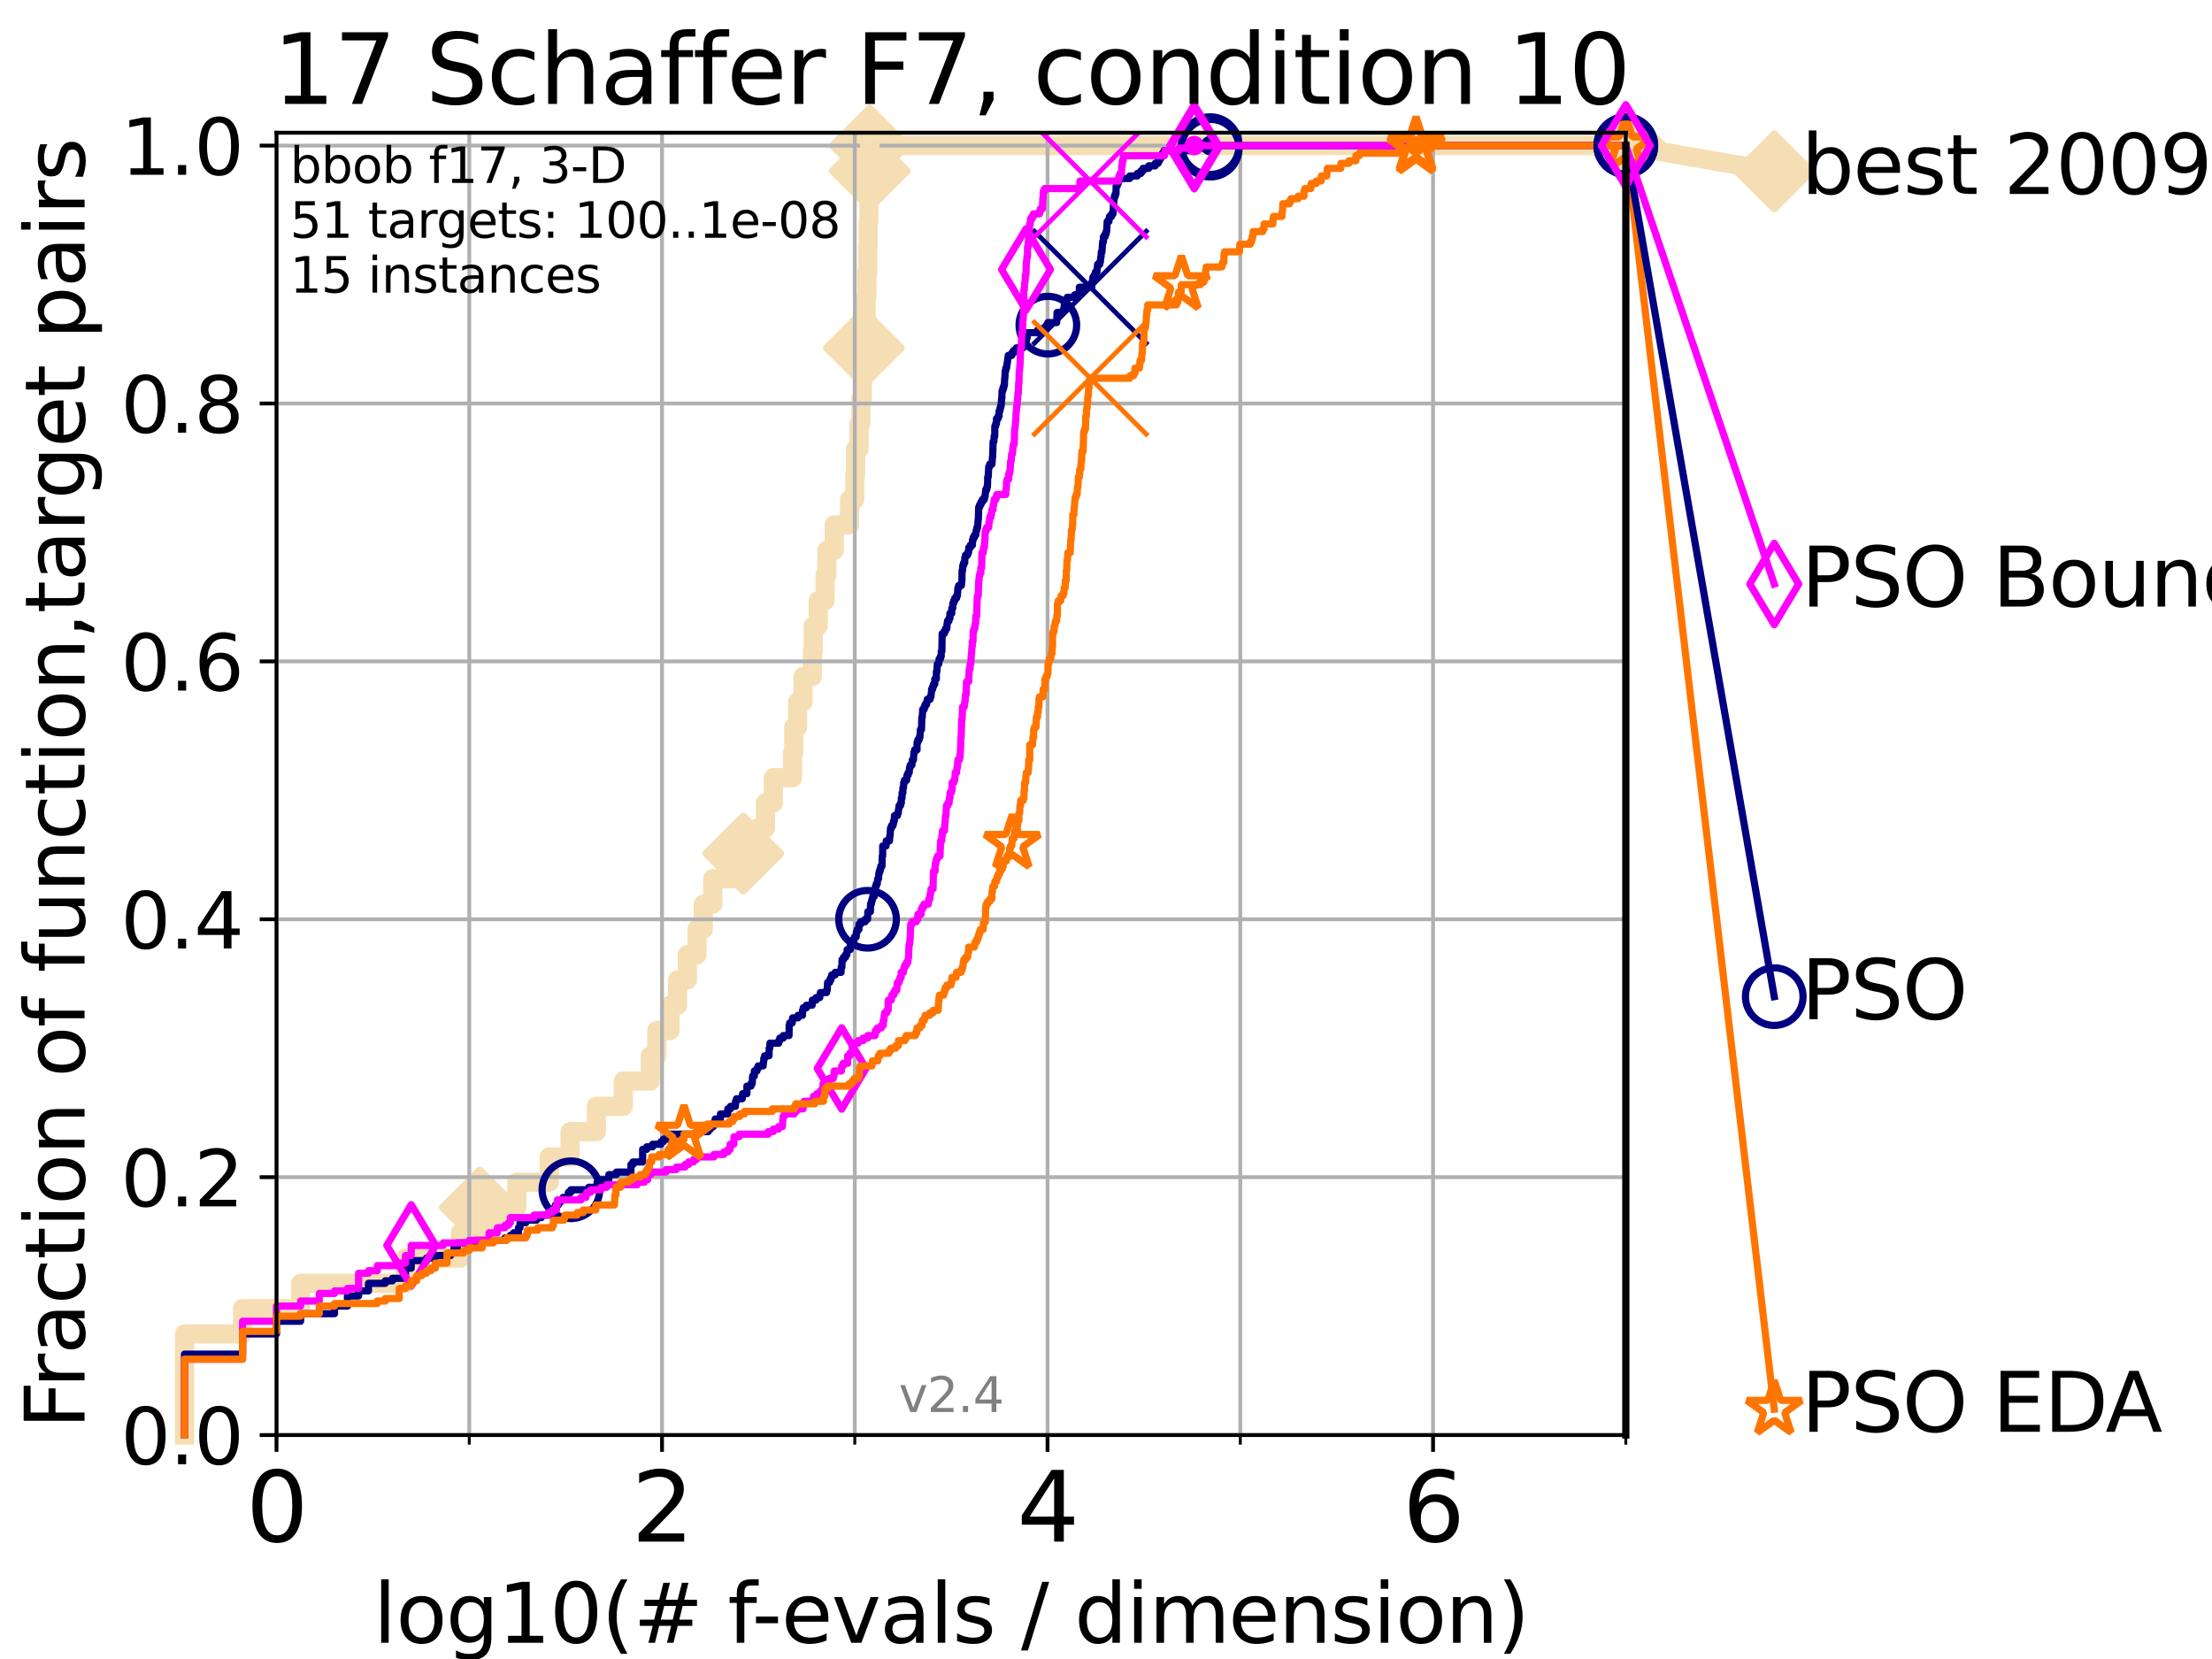 <?xml version="1.0" encoding="utf-8" standalone="no"?>
<!DOCTYPE svg PUBLIC "-//W3C//DTD SVG 1.1//EN"
  "http://www.w3.org/Graphics/SVG/1.1/DTD/svg11.dtd">
<svg height="345.6pt" version="1.1" viewBox="0 0 460.8 345.6" width="460.8pt" xmlns="http://www.w3.org/2000/svg" xmlns:xlink="http://www.w3.org/1999/xlink">
 <defs>
  <style type="text/css">*{stroke-linecap:butt;stroke-linejoin:round;}</style>
 </defs>
 <g id="figure_1">
  <g id="patch_1">
   <path d="M 0 345.6 
L 460.8 345.6 
L 460.8 0 
L 0 0 
z
" style="fill:#ffffff;"/>
  </g>
  <g id="axes_1">
   <g id="patch_2">
    <path d="M 57.6 298.944 
L 338.688 298.944 
L 338.688 27.648 
L 57.6 27.648 
z
" style="fill:#ffffff;"/>
   </g>
   <g id="line2d_1">
    <path d="M 38.441 298.944 
L 38.441 277.877 
L 50.529 277.877 
L 50.529 272.61 
L 62.617 272.61 
L 62.617 267.343 
L 84.464 267.343 
L 84.464 262.076 
L 95.918 262.076 
L 95.918 256.809 
L 99.938 256.809 
L 99.938 251.542 
L 107.68 251.542 
L 107.68 246.275 
L 114.419 246.275 
L 114.419 241.009 
L 118.752 241.009 
L 118.752 235.742 
L 124.242 235.742 
L 124.242 230.475 
L 129.853 230.475 
L 129.853 225.208 
L 135.482 225.208 
L 135.482 219.941 
L 136.832 219.941 
L 136.832 214.674 
L 139.573 214.674 
L 139.573 209.407 
L 141.139 209.407 
L 141.139 204.141 
L 143.187 204.141 
L 143.187 198.874 
L 145.213 198.874 
L 145.213 193.607 
L 146.503 193.607 
L 146.503 188.34 
L 148.481 188.34 
L 148.481 183.073 
L 154.841 183.073 
L 154.841 177.806 
L 157.735 177.806 
L 157.735 172.539 
L 159.457 172.539 
L 159.457 167.272 
L 161.1 167.272 
L 161.1 162.006 
L 165.096 162.006 
L 165.096 156.739 
L 165.363 156.739 
L 165.363 151.472 
L 166.152 151.472 
L 166.152 146.205 
L 167.299 146.205 
L 167.299 140.938 
L 169.226 140.938 
L 169.226 135.671 
L 169.398 135.671 
L 169.398 130.404 
L 170.455 130.404 
L 170.455 125.138 
L 171.879 125.138 
L 171.879 119.871 
L 172.265 119.871 
L 172.265 114.604 
L 173.785 114.604 
L 173.785 109.337 
L 176.969 109.337 
L 176.969 104.07 
L 178.066 104.07 
L 178.066 98.803 
L 178.24 98.803 
L 178.24 93.536 
L 178.956 93.536 
L 178.956 88.27 
L 179.344 88.27 
L 179.344 83.003 
L 179.622 83.003 
L 179.622 77.736 
L 179.97 77.736 
L 179.97 72.469 
L 180.162 72.469 
L 180.162 67.202 
L 180.417 67.202 
L 180.417 61.935 
L 180.599 61.935 
L 180.599 56.668 
L 180.765 56.668 
L 180.765 51.402 
L 180.839 51.402 
L 180.839 46.135 
L 180.997 46.135 
L 180.997 40.868 
L 181.115 40.868 
L 181.115 35.601 
L 181.197 35.601 
L 181.197 30.334 
L 338.688 30.334 
" style="fill:none;stroke:#f5deb3;stroke-linecap:square;stroke-width:4;"/>
   </g>
   <g id="line2d_2">
    <defs>
     <path d="M 0 7.778 
L 7.778 0 
L 0 -7.778 
L -7.778 0 
z
" id="maa1dde4a71" style="stroke:#f5deb3;stroke-linejoin:miter;stroke-width:1.5;"/>
    </defs>
    <g>
     <use style="fill:#f5deb3;stroke:#f5deb3;stroke-linejoin:miter;stroke-width:1.5;" x="99.938" xlink:href="#maa1dde4a71" y="251.542"/>
     <use style="fill:#f5deb3;stroke:#f5deb3;stroke-linejoin:miter;stroke-width:1.5;" x="154.841" xlink:href="#maa1dde4a71" y="177.806"/>
     <use style="fill:#f5deb3;stroke:#f5deb3;stroke-linejoin:miter;stroke-width:1.5;" x="179.97" xlink:href="#maa1dde4a71" y="72.469"/>
     <use style="fill:#f5deb3;stroke:#f5deb3;stroke-linejoin:miter;stroke-width:1.5;" x="181.197" xlink:href="#maa1dde4a71" y="35.601"/>
     <use style="fill:#f5deb3;stroke:#f5deb3;stroke-linejoin:miter;stroke-width:1.5;" x="181.197" xlink:href="#maa1dde4a71" y="30.334"/>
     <use style="fill:#f5deb3;stroke:#f5deb3;stroke-linejoin:miter;stroke-width:1.5;" x="338.688" xlink:href="#maa1dde4a71" y="30.334"/>
    </g>
   </g>
   <g id="line2d_3">
    <path style="fill:none;stroke:#f5deb3;stroke-linecap:square;stroke-width:4;"/>
    <g/>
   </g>
   <g id="line2d_4">
    <path d="M 338.688 30.334 
L 369.608 35.706 
" style="fill:none;stroke:#f5deb3;stroke-linecap:square;stroke-width:4;"/>
    <g>
     <use style="fill:#f5deb3;stroke:#f5deb3;stroke-linejoin:miter;stroke-width:1.5;" x="338.688" xlink:href="#maa1dde4a71" y="30.334"/>
     <use style="fill:#f5deb3;stroke:#f5deb3;stroke-linejoin:miter;stroke-width:1.5;" x="369.608" xlink:href="#maa1dde4a71" y="35.706"/>
    </g>
   </g>
   <g id="matplotlib.axis_1">
    <g id="xtick_1">
     <g id="line2d_5">
      <path clip-path="url(#p79225b5e2b)" d="M 57.6 298.944 
L 57.6 27.648 
" style="fill:none;stroke:#b0b0b0;stroke-linecap:square;stroke-width:0.8;"/>
     </g>
     <g id="line2d_6">
      <defs>
       <path d="M 0 0 
L 0 3.5 
" id="mdb663cbcad" style="stroke:#000000;stroke-width:0.8;"/>
      </defs>
      <g>
       <use style="stroke:#000000;stroke-width:0.8;" x="57.6" xlink:href="#mdb663cbcad" y="298.944"/>
      </g>
     </g>
     <g id="text_1">
      <!-- 0 -->
      <g transform="translate(51.237 321.141)scale(0.2 -0.2)">
       <defs>
        <path d="M 2034 4250 
Q 1547 4250 1301 3770 
Q 1056 3291 1056 2328 
Q 1056 1369 1301 889 
Q 1547 409 2034 409 
Q 2525 409 2770 889 
Q 3016 1369 3016 2328 
Q 3016 3291 2770 3770 
Q 2525 4250 2034 4250 
z
M 2034 4750 
Q 2819 4750 3233 4129 
Q 3647 3509 3647 2328 
Q 3647 1150 3233 529 
Q 2819 -91 2034 -91 
Q 1250 -91 836 529 
Q 422 1150 422 2328 
Q 422 3509 836 4129 
Q 1250 4750 2034 4750 
z
" id="DejaVuSans-30" transform="scale(0.016)"/>
       </defs>
       <use xlink:href="#DejaVuSans-30"/>
      </g>
     </g>
    </g>
    <g id="xtick_2">
     <g id="line2d_7">
      <path clip-path="url(#p79225b5e2b)" d="M 137.911 298.944 
L 137.911 27.648 
" style="fill:none;stroke:#b0b0b0;stroke-linecap:square;stroke-width:0.8;"/>
     </g>
     <g id="line2d_8">
      <g>
       <use style="stroke:#000000;stroke-width:0.8;" x="137.911" xlink:href="#mdb663cbcad" y="298.944"/>
      </g>
     </g>
     <g id="text_2">
      <!-- 2 -->
      <g transform="translate(131.548 321.141)scale(0.2 -0.2)">
       <defs>
        <path d="M 1228 531 
L 3431 531 
L 3431 0 
L 469 0 
L 469 531 
Q 828 903 1448 1529 
Q 2069 2156 2228 2338 
Q 2531 2678 2651 2914 
Q 2772 3150 2772 3378 
Q 2772 3750 2511 3984 
Q 2250 4219 1831 4219 
Q 1534 4219 1204 4116 
Q 875 4013 500 3803 
L 500 4441 
Q 881 4594 1212 4672 
Q 1544 4750 1819 4750 
Q 2544 4750 2975 4387 
Q 3406 4025 3406 3419 
Q 3406 3131 3298 2873 
Q 3191 2616 2906 2266 
Q 2828 2175 2409 1742 
Q 1991 1309 1228 531 
z
" id="DejaVuSans-32" transform="scale(0.016)"/>
       </defs>
       <use xlink:href="#DejaVuSans-32"/>
      </g>
     </g>
    </g>
    <g id="xtick_3">
     <g id="line2d_9">
      <path clip-path="url(#p79225b5e2b)" d="M 218.222 298.944 
L 218.222 27.648 
" style="fill:none;stroke:#b0b0b0;stroke-linecap:square;stroke-width:0.8;"/>
     </g>
     <g id="line2d_10">
      <g>
       <use style="stroke:#000000;stroke-width:0.8;" x="218.222" xlink:href="#mdb663cbcad" y="298.944"/>
      </g>
     </g>
     <g id="text_3">
      <!-- 4 -->
      <g transform="translate(211.859 321.141)scale(0.2 -0.2)">
       <defs>
        <path d="M 2419 4116 
L 825 1625 
L 2419 1625 
L 2419 4116 
z
M 2253 4666 
L 3047 4666 
L 3047 1625 
L 3713 1625 
L 3713 1100 
L 3047 1100 
L 3047 0 
L 2419 0 
L 2419 1100 
L 313 1100 
L 313 1709 
L 2253 4666 
z
" id="DejaVuSans-34" transform="scale(0.016)"/>
       </defs>
       <use xlink:href="#DejaVuSans-34"/>
      </g>
     </g>
    </g>
    <g id="xtick_4">
     <g id="line2d_11">
      <path clip-path="url(#p79225b5e2b)" d="M 298.533 298.944 
L 298.533 27.648 
" style="fill:none;stroke:#b0b0b0;stroke-linecap:square;stroke-width:0.8;"/>
     </g>
     <g id="line2d_12">
      <g>
       <use style="stroke:#000000;stroke-width:0.8;" x="298.533" xlink:href="#mdb663cbcad" y="298.944"/>
      </g>
     </g>
     <g id="text_4">
      <!-- 6 -->
      <g transform="translate(292.17 321.141)scale(0.2 -0.2)">
       <defs>
        <path d="M 2113 2584 
Q 1688 2584 1439 2293 
Q 1191 2003 1191 1497 
Q 1191 994 1439 701 
Q 1688 409 2113 409 
Q 2538 409 2786 701 
Q 3034 994 3034 1497 
Q 3034 2003 2786 2293 
Q 2538 2584 2113 2584 
z
M 3366 4563 
L 3366 3988 
Q 3128 4100 2886 4159 
Q 2644 4219 2406 4219 
Q 1781 4219 1451 3797 
Q 1122 3375 1075 2522 
Q 1259 2794 1537 2939 
Q 1816 3084 2150 3084 
Q 2853 3084 3261 2657 
Q 3669 2231 3669 1497 
Q 3669 778 3244 343 
Q 2819 -91 2113 -91 
Q 1303 -91 875 529 
Q 447 1150 447 2328 
Q 447 3434 972 4092 
Q 1497 4750 2381 4750 
Q 2619 4750 2861 4703 
Q 3103 4656 3366 4563 
z
" id="DejaVuSans-36" transform="scale(0.016)"/>
       </defs>
       <use xlink:href="#DejaVuSans-36"/>
      </g>
     </g>
    </g>
    <g id="xtick_5">
     <g id="line2d_13">
      <path clip-path="url(#p79225b5e2b)" d="M 97.755 298.944 
L 97.755 27.648 
" style="fill:none;stroke:#b0b0b0;stroke-linecap:square;stroke-width:0.8;"/>
     </g>
     <g id="line2d_14">
      <defs>
       <path d="M 0 0 
L 0 2 
" id="mf9cd22d7f2" style="stroke:#000000;stroke-width:0.6;"/>
      </defs>
      <g>
       <use style="stroke:#000000;stroke-width:0.6;" x="97.755" xlink:href="#mf9cd22d7f2" y="298.944"/>
      </g>
     </g>
    </g>
    <g id="xtick_6">
     <g id="line2d_15">
      <path clip-path="url(#p79225b5e2b)" d="M 178.066 298.944 
L 178.066 27.648 
" style="fill:none;stroke:#b0b0b0;stroke-linecap:square;stroke-width:0.8;"/>
     </g>
     <g id="line2d_16">
      <g>
       <use style="stroke:#000000;stroke-width:0.6;" x="178.066" xlink:href="#mf9cd22d7f2" y="298.944"/>
      </g>
     </g>
    </g>
    <g id="xtick_7">
     <g id="line2d_17">
      <path clip-path="url(#p79225b5e2b)" d="M 258.377 298.944 
L 258.377 27.648 
" style="fill:none;stroke:#b0b0b0;stroke-linecap:square;stroke-width:0.8;"/>
     </g>
     <g id="line2d_18">
      <g>
       <use style="stroke:#000000;stroke-width:0.6;" x="258.377" xlink:href="#mf9cd22d7f2" y="298.944"/>
      </g>
     </g>
    </g>
    <g id="xtick_8">
     <g id="line2d_19">
      <path clip-path="url(#p79225b5e2b)" d="M 338.688 298.944 
L 338.688 27.648 
" style="fill:none;stroke:#b0b0b0;stroke-linecap:square;stroke-width:0.8;"/>
     </g>
     <g id="line2d_20">
      <g>
       <use style="stroke:#000000;stroke-width:0.6;" x="338.688" xlink:href="#mf9cd22d7f2" y="298.944"/>
      </g>
     </g>
    </g>
    <g id="text_5">
     <!-- log10(# f-evals / dimension) -->
     <g transform="translate(77.764 342.218)scale(0.17 -0.17)">
      <defs>
       <path d="M 603 4863 
L 1178 4863 
L 1178 0 
L 603 0 
L 603 4863 
z
" id="DejaVuSans-6c" transform="scale(0.016)"/>
       <path d="M 1959 3097 
Q 1497 3097 1228 2736 
Q 959 2375 959 1747 
Q 959 1119 1226 758 
Q 1494 397 1959 397 
Q 2419 397 2687 759 
Q 2956 1122 2956 1747 
Q 2956 2369 2687 2733 
Q 2419 3097 1959 3097 
z
M 1959 3584 
Q 2709 3584 3137 3096 
Q 3566 2609 3566 1747 
Q 3566 888 3137 398 
Q 2709 -91 1959 -91 
Q 1206 -91 779 398 
Q 353 888 353 1747 
Q 353 2609 779 3096 
Q 1206 3584 1959 3584 
z
" id="DejaVuSans-6f" transform="scale(0.016)"/>
       <path d="M 2906 1791 
Q 2906 2416 2648 2759 
Q 2391 3103 1925 3103 
Q 1463 3103 1205 2759 
Q 947 2416 947 1791 
Q 947 1169 1205 825 
Q 1463 481 1925 481 
Q 2391 481 2648 825 
Q 2906 1169 2906 1791 
z
M 3481 434 
Q 3481 -459 3084 -895 
Q 2688 -1331 1869 -1331 
Q 1566 -1331 1297 -1286 
Q 1028 -1241 775 -1147 
L 775 -588 
Q 1028 -725 1275 -790 
Q 1522 -856 1778 -856 
Q 2344 -856 2625 -561 
Q 2906 -266 2906 331 
L 2906 616 
Q 2728 306 2450 153 
Q 2172 0 1784 0 
Q 1141 0 747 490 
Q 353 981 353 1791 
Q 353 2603 747 3093 
Q 1141 3584 1784 3584 
Q 2172 3584 2450 3431 
Q 2728 3278 2906 2969 
L 2906 3500 
L 3481 3500 
L 3481 434 
z
" id="DejaVuSans-67" transform="scale(0.016)"/>
       <path d="M 794 531 
L 1825 531 
L 1825 4091 
L 703 3866 
L 703 4441 
L 1819 4666 
L 2450 4666 
L 2450 531 
L 3481 531 
L 3481 0 
L 794 0 
L 794 531 
z
" id="DejaVuSans-31" transform="scale(0.016)"/>
       <path d="M 1984 4856 
Q 1566 4138 1362 3434 
Q 1159 2731 1159 2009 
Q 1159 1288 1364 580 
Q 1569 -128 1984 -844 
L 1484 -844 
Q 1016 -109 783 600 
Q 550 1309 550 2009 
Q 550 2706 781 3412 
Q 1013 4119 1484 4856 
L 1984 4856 
z
" id="DejaVuSans-28" transform="scale(0.016)"/>
       <path d="M 3272 2816 
L 2363 2816 
L 2100 1772 
L 3016 1772 
L 3272 2816 
z
M 2803 4594 
L 2478 3297 
L 3391 3297 
L 3719 4594 
L 4219 4594 
L 3897 3297 
L 4872 3297 
L 4872 2816 
L 3775 2816 
L 3519 1772 
L 4513 1772 
L 4513 1294 
L 3397 1294 
L 3072 0 
L 2572 0 
L 2894 1294 
L 1978 1294 
L 1656 0 
L 1153 0 
L 1478 1294 
L 494 1294 
L 494 1772 
L 1594 1772 
L 1856 2816 
L 850 2816 
L 850 3297 
L 1978 3297 
L 2297 4594 
L 2803 4594 
z
" id="DejaVuSans-23" transform="scale(0.016)"/>
       <path id="DejaVuSans-20" transform="scale(0.016)"/>
       <path d="M 2375 4863 
L 2375 4384 
L 1825 4384 
Q 1516 4384 1395 4259 
Q 1275 4134 1275 3809 
L 1275 3500 
L 2222 3500 
L 2222 3053 
L 1275 3053 
L 1275 0 
L 697 0 
L 697 3053 
L 147 3053 
L 147 3500 
L 697 3500 
L 697 3744 
Q 697 4328 969 4595 
Q 1241 4863 1831 4863 
L 2375 4863 
z
" id="DejaVuSans-66" transform="scale(0.016)"/>
       <path d="M 313 2009 
L 1997 2009 
L 1997 1497 
L 313 1497 
L 313 2009 
z
" id="DejaVuSans-2d" transform="scale(0.016)"/>
       <path d="M 3597 1894 
L 3597 1613 
L 953 1613 
Q 991 1019 1311 708 
Q 1631 397 2203 397 
Q 2534 397 2845 478 
Q 3156 559 3463 722 
L 3463 178 
Q 3153 47 2828 -22 
Q 2503 -91 2169 -91 
Q 1331 -91 842 396 
Q 353 884 353 1716 
Q 353 2575 817 3079 
Q 1281 3584 2069 3584 
Q 2775 3584 3186 3129 
Q 3597 2675 3597 1894 
z
M 3022 2063 
Q 3016 2534 2758 2815 
Q 2500 3097 2075 3097 
Q 1594 3097 1305 2825 
Q 1016 2553 972 2059 
L 3022 2063 
z
" id="DejaVuSans-65" transform="scale(0.016)"/>
       <path d="M 191 3500 
L 800 3500 
L 1894 563 
L 2988 3500 
L 3597 3500 
L 2284 0 
L 1503 0 
L 191 3500 
z
" id="DejaVuSans-76" transform="scale(0.016)"/>
       <path d="M 2194 1759 
Q 1497 1759 1228 1600 
Q 959 1441 959 1056 
Q 959 750 1161 570 
Q 1363 391 1709 391 
Q 2188 391 2477 730 
Q 2766 1069 2766 1631 
L 2766 1759 
L 2194 1759 
z
M 3341 1997 
L 3341 0 
L 2766 0 
L 2766 531 
Q 2569 213 2275 61 
Q 1981 -91 1556 -91 
Q 1019 -91 701 211 
Q 384 513 384 1019 
Q 384 1609 779 1909 
Q 1175 2209 1959 2209 
L 2766 2209 
L 2766 2266 
Q 2766 2663 2505 2880 
Q 2244 3097 1772 3097 
Q 1472 3097 1187 3025 
Q 903 2953 641 2809 
L 641 3341 
Q 956 3463 1253 3523 
Q 1550 3584 1831 3584 
Q 2591 3584 2966 3190 
Q 3341 2797 3341 1997 
z
" id="DejaVuSans-61" transform="scale(0.016)"/>
       <path d="M 2834 3397 
L 2834 2853 
Q 2591 2978 2328 3040 
Q 2066 3103 1784 3103 
Q 1356 3103 1142 2972 
Q 928 2841 928 2578 
Q 928 2378 1081 2264 
Q 1234 2150 1697 2047 
L 1894 2003 
Q 2506 1872 2764 1633 
Q 3022 1394 3022 966 
Q 3022 478 2636 193 
Q 2250 -91 1575 -91 
Q 1294 -91 989 -36 
Q 684 19 347 128 
L 347 722 
Q 666 556 975 473 
Q 1284 391 1588 391 
Q 1994 391 2212 530 
Q 2431 669 2431 922 
Q 2431 1156 2273 1281 
Q 2116 1406 1581 1522 
L 1381 1569 
Q 847 1681 609 1914 
Q 372 2147 372 2553 
Q 372 3047 722 3315 
Q 1072 3584 1716 3584 
Q 2034 3584 2315 3537 
Q 2597 3491 2834 3397 
z
" id="DejaVuSans-73" transform="scale(0.016)"/>
       <path d="M 1625 4666 
L 2156 4666 
L 531 -594 
L 0 -594 
L 1625 4666 
z
" id="DejaVuSans-2f" transform="scale(0.016)"/>
       <path d="M 2906 2969 
L 2906 4863 
L 3481 4863 
L 3481 0 
L 2906 0 
L 2906 525 
Q 2725 213 2448 61 
Q 2172 -91 1784 -91 
Q 1150 -91 751 415 
Q 353 922 353 1747 
Q 353 2572 751 3078 
Q 1150 3584 1784 3584 
Q 2172 3584 2448 3432 
Q 2725 3281 2906 2969 
z
M 947 1747 
Q 947 1113 1208 752 
Q 1469 391 1925 391 
Q 2381 391 2643 752 
Q 2906 1113 2906 1747 
Q 2906 2381 2643 2742 
Q 2381 3103 1925 3103 
Q 1469 3103 1208 2742 
Q 947 2381 947 1747 
z
" id="DejaVuSans-64" transform="scale(0.016)"/>
       <path d="M 603 3500 
L 1178 3500 
L 1178 0 
L 603 0 
L 603 3500 
z
M 603 4863 
L 1178 4863 
L 1178 4134 
L 603 4134 
L 603 4863 
z
" id="DejaVuSans-69" transform="scale(0.016)"/>
       <path d="M 3328 2828 
Q 3544 3216 3844 3400 
Q 4144 3584 4550 3584 
Q 5097 3584 5394 3201 
Q 5691 2819 5691 2113 
L 5691 0 
L 5113 0 
L 5113 2094 
Q 5113 2597 4934 2840 
Q 4756 3084 4391 3084 
Q 3944 3084 3684 2787 
Q 3425 2491 3425 1978 
L 3425 0 
L 2847 0 
L 2847 2094 
Q 2847 2600 2669 2842 
Q 2491 3084 2119 3084 
Q 1678 3084 1418 2786 
Q 1159 2488 1159 1978 
L 1159 0 
L 581 0 
L 581 3500 
L 1159 3500 
L 1159 2956 
Q 1356 3278 1631 3431 
Q 1906 3584 2284 3584 
Q 2666 3584 2933 3390 
Q 3200 3197 3328 2828 
z
" id="DejaVuSans-6d" transform="scale(0.016)"/>
       <path d="M 3513 2113 
L 3513 0 
L 2938 0 
L 2938 2094 
Q 2938 2591 2744 2837 
Q 2550 3084 2163 3084 
Q 1697 3084 1428 2787 
Q 1159 2491 1159 1978 
L 1159 0 
L 581 0 
L 581 3500 
L 1159 3500 
L 1159 2956 
Q 1366 3272 1645 3428 
Q 1925 3584 2291 3584 
Q 2894 3584 3203 3211 
Q 3513 2838 3513 2113 
z
" id="DejaVuSans-6e" transform="scale(0.016)"/>
       <path d="M 513 4856 
L 1013 4856 
Q 1481 4119 1714 3412 
Q 1947 2706 1947 2009 
Q 1947 1309 1714 600 
Q 1481 -109 1013 -844 
L 513 -844 
Q 928 -128 1133 580 
Q 1338 1288 1338 2009 
Q 1338 2731 1133 3434 
Q 928 4138 513 4856 
z
" id="DejaVuSans-29" transform="scale(0.016)"/>
      </defs>
      <use xlink:href="#DejaVuSans-6c"/>
      <use x="27.783" xlink:href="#DejaVuSans-6f"/>
      <use x="88.965" xlink:href="#DejaVuSans-67"/>
      <use x="152.441" xlink:href="#DejaVuSans-31"/>
      <use x="216.064" xlink:href="#DejaVuSans-30"/>
      <use x="279.688" xlink:href="#DejaVuSans-28"/>
      <use x="318.701" xlink:href="#DejaVuSans-23"/>
      <use x="402.49" xlink:href="#DejaVuSans-20"/>
      <use x="434.277" xlink:href="#DejaVuSans-66"/>
      <use x="463.982" xlink:href="#DejaVuSans-2d"/>
      <use x="500.066" xlink:href="#DejaVuSans-65"/>
      <use x="561.59" xlink:href="#DejaVuSans-76"/>
      <use x="620.77" xlink:href="#DejaVuSans-61"/>
      <use x="682.049" xlink:href="#DejaVuSans-6c"/>
      <use x="709.832" xlink:href="#DejaVuSans-73"/>
      <use x="761.932" xlink:href="#DejaVuSans-20"/>
      <use x="793.719" xlink:href="#DejaVuSans-2f"/>
      <use x="827.41" xlink:href="#DejaVuSans-20"/>
      <use x="859.197" xlink:href="#DejaVuSans-64"/>
      <use x="922.674" xlink:href="#DejaVuSans-69"/>
      <use x="950.457" xlink:href="#DejaVuSans-6d"/>
      <use x="1047.869" xlink:href="#DejaVuSans-65"/>
      <use x="1109.393" xlink:href="#DejaVuSans-6e"/>
      <use x="1172.771" xlink:href="#DejaVuSans-73"/>
      <use x="1224.871" xlink:href="#DejaVuSans-69"/>
      <use x="1252.654" xlink:href="#DejaVuSans-6f"/>
      <use x="1313.836" xlink:href="#DejaVuSans-6e"/>
      <use x="1377.215" xlink:href="#DejaVuSans-29"/>
     </g>
    </g>
   </g>
   <g id="matplotlib.axis_2">
    <g id="ytick_1">
     <g id="line2d_21">
      <path clip-path="url(#p79225b5e2b)" d="M 57.6 298.944 
L 338.688 298.944 
" style="fill:none;stroke:#b0b0b0;stroke-linecap:square;stroke-width:0.8;"/>
     </g>
     <g id="line2d_22">
      <defs>
       <path d="M 0 0 
L -3.5 0 
" id="m09a84a71c0" style="stroke:#000000;stroke-width:0.8;"/>
      </defs>
      <g>
       <use style="stroke:#000000;stroke-width:0.8;" x="57.6" xlink:href="#m09a84a71c0" y="298.944"/>
      </g>
     </g>
     <g id="text_6">
      <!-- 0.0 -->
      <g transform="translate(25.155 305.023)scale(0.16 -0.16)">
       <defs>
        <path d="M 684 794 
L 1344 794 
L 1344 0 
L 684 0 
L 684 794 
z
" id="DejaVuSans-2e" transform="scale(0.016)"/>
       </defs>
       <use xlink:href="#DejaVuSans-30"/>
       <use x="63.623" xlink:href="#DejaVuSans-2e"/>
       <use x="95.41" xlink:href="#DejaVuSans-30"/>
      </g>
     </g>
    </g>
    <g id="ytick_2">
     <g id="line2d_23">
      <path clip-path="url(#p79225b5e2b)" d="M 57.6 245.222 
L 338.688 245.222 
" style="fill:none;stroke:#b0b0b0;stroke-linecap:square;stroke-width:0.8;"/>
     </g>
     <g id="line2d_24">
      <g>
       <use style="stroke:#000000;stroke-width:0.8;" x="57.6" xlink:href="#m09a84a71c0" y="245.222"/>
      </g>
     </g>
     <g id="text_7">
      <!-- 0.2 -->
      <g transform="translate(25.155 251.301)scale(0.16 -0.16)">
       <use xlink:href="#DejaVuSans-30"/>
       <use x="63.623" xlink:href="#DejaVuSans-2e"/>
       <use x="95.41" xlink:href="#DejaVuSans-32"/>
      </g>
     </g>
    </g>
    <g id="ytick_3">
     <g id="line2d_25">
      <path clip-path="url(#p79225b5e2b)" d="M 57.6 191.5 
L 338.688 191.5 
" style="fill:none;stroke:#b0b0b0;stroke-linecap:square;stroke-width:0.8;"/>
     </g>
     <g id="line2d_26">
      <g>
       <use style="stroke:#000000;stroke-width:0.8;" x="57.6" xlink:href="#m09a84a71c0" y="191.5"/>
      </g>
     </g>
     <g id="text_8">
      <!-- 0.4 -->
      <g transform="translate(25.155 197.579)scale(0.16 -0.16)">
       <use xlink:href="#DejaVuSans-30"/>
       <use x="63.623" xlink:href="#DejaVuSans-2e"/>
       <use x="95.41" xlink:href="#DejaVuSans-34"/>
      </g>
     </g>
    </g>
    <g id="ytick_4">
     <g id="line2d_27">
      <path clip-path="url(#p79225b5e2b)" d="M 57.6 137.778 
L 338.688 137.778 
" style="fill:none;stroke:#b0b0b0;stroke-linecap:square;stroke-width:0.8;"/>
     </g>
     <g id="line2d_28">
      <g>
       <use style="stroke:#000000;stroke-width:0.8;" x="57.6" xlink:href="#m09a84a71c0" y="137.778"/>
      </g>
     </g>
     <g id="text_9">
      <!-- 0.6 -->
      <g transform="translate(25.155 143.857)scale(0.16 -0.16)">
       <use xlink:href="#DejaVuSans-30"/>
       <use x="63.623" xlink:href="#DejaVuSans-2e"/>
       <use x="95.41" xlink:href="#DejaVuSans-36"/>
      </g>
     </g>
    </g>
    <g id="ytick_5">
     <g id="line2d_29">
      <path clip-path="url(#p79225b5e2b)" d="M 57.6 84.056 
L 338.688 84.056 
" style="fill:none;stroke:#b0b0b0;stroke-linecap:square;stroke-width:0.8;"/>
     </g>
     <g id="line2d_30">
      <g>
       <use style="stroke:#000000;stroke-width:0.8;" x="57.6" xlink:href="#m09a84a71c0" y="84.056"/>
      </g>
     </g>
     <g id="text_10">
      <!-- 0.8 -->
      <g transform="translate(25.155 90.135)scale(0.16 -0.16)">
       <defs>
        <path d="M 2034 2216 
Q 1584 2216 1326 1975 
Q 1069 1734 1069 1313 
Q 1069 891 1326 650 
Q 1584 409 2034 409 
Q 2484 409 2743 651 
Q 3003 894 3003 1313 
Q 3003 1734 2745 1975 
Q 2488 2216 2034 2216 
z
M 1403 2484 
Q 997 2584 770 2862 
Q 544 3141 544 3541 
Q 544 4100 942 4425 
Q 1341 4750 2034 4750 
Q 2731 4750 3128 4425 
Q 3525 4100 3525 3541 
Q 3525 3141 3298 2862 
Q 3072 2584 2669 2484 
Q 3125 2378 3379 2068 
Q 3634 1759 3634 1313 
Q 3634 634 3220 271 
Q 2806 -91 2034 -91 
Q 1263 -91 848 271 
Q 434 634 434 1313 
Q 434 1759 690 2068 
Q 947 2378 1403 2484 
z
M 1172 3481 
Q 1172 3119 1398 2916 
Q 1625 2713 2034 2713 
Q 2441 2713 2670 2916 
Q 2900 3119 2900 3481 
Q 2900 3844 2670 4047 
Q 2441 4250 2034 4250 
Q 1625 4250 1398 4047 
Q 1172 3844 1172 3481 
z
" id="DejaVuSans-38" transform="scale(0.016)"/>
       </defs>
       <use xlink:href="#DejaVuSans-30"/>
       <use x="63.623" xlink:href="#DejaVuSans-2e"/>
       <use x="95.41" xlink:href="#DejaVuSans-38"/>
      </g>
     </g>
    </g>
    <g id="ytick_6">
     <g id="line2d_31">
      <path clip-path="url(#p79225b5e2b)" d="M 57.6 30.334 
L 338.688 30.334 
" style="fill:none;stroke:#b0b0b0;stroke-linecap:square;stroke-width:0.8;"/>
     </g>
     <g id="line2d_32">
      <g>
       <use style="stroke:#000000;stroke-width:0.8;" x="57.6" xlink:href="#m09a84a71c0" y="30.334"/>
      </g>
     </g>
     <g id="text_11">
      <!-- 1.0 -->
      <g transform="translate(25.155 36.413)scale(0.16 -0.16)">
       <use xlink:href="#DejaVuSans-31"/>
       <use x="63.623" xlink:href="#DejaVuSans-2e"/>
       <use x="95.41" xlink:href="#DejaVuSans-30"/>
      </g>
     </g>
    </g>
    <g id="text_12">
     <!-- Fraction of function,target pairs -->
     <g transform="translate(17.62 297.681)rotate(-90)scale(0.17 -0.17)">
      <defs>
       <path d="M 628 4666 
L 3309 4666 
L 3309 4134 
L 1259 4134 
L 1259 2759 
L 3109 2759 
L 3109 2228 
L 1259 2228 
L 1259 0 
L 628 0 
L 628 4666 
z
" id="DejaVuSans-46" transform="scale(0.016)"/>
       <path d="M 2631 2963 
Q 2534 3019 2420 3045 
Q 2306 3072 2169 3072 
Q 1681 3072 1420 2755 
Q 1159 2438 1159 1844 
L 1159 0 
L 581 0 
L 581 3500 
L 1159 3500 
L 1159 2956 
Q 1341 3275 1631 3429 
Q 1922 3584 2338 3584 
Q 2397 3584 2469 3576 
Q 2541 3569 2628 3553 
L 2631 2963 
z
" id="DejaVuSans-72" transform="scale(0.016)"/>
       <path d="M 3122 3366 
L 3122 2828 
Q 2878 2963 2633 3030 
Q 2388 3097 2138 3097 
Q 1578 3097 1268 2742 
Q 959 2388 959 1747 
Q 959 1106 1268 751 
Q 1578 397 2138 397 
Q 2388 397 2633 464 
Q 2878 531 3122 666 
L 3122 134 
Q 2881 22 2623 -34 
Q 2366 -91 2075 -91 
Q 1284 -91 818 406 
Q 353 903 353 1747 
Q 353 2603 823 3093 
Q 1294 3584 2113 3584 
Q 2378 3584 2631 3529 
Q 2884 3475 3122 3366 
z
" id="DejaVuSans-63" transform="scale(0.016)"/>
       <path d="M 1172 4494 
L 1172 3500 
L 2356 3500 
L 2356 3053 
L 1172 3053 
L 1172 1153 
Q 1172 725 1289 603 
Q 1406 481 1766 481 
L 2356 481 
L 2356 0 
L 1766 0 
Q 1100 0 847 248 
Q 594 497 594 1153 
L 594 3053 
L 172 3053 
L 172 3500 
L 594 3500 
L 594 4494 
L 1172 4494 
z
" id="DejaVuSans-74" transform="scale(0.016)"/>
       <path d="M 544 1381 
L 544 3500 
L 1119 3500 
L 1119 1403 
Q 1119 906 1312 657 
Q 1506 409 1894 409 
Q 2359 409 2629 706 
Q 2900 1003 2900 1516 
L 2900 3500 
L 3475 3500 
L 3475 0 
L 2900 0 
L 2900 538 
Q 2691 219 2414 64 
Q 2138 -91 1772 -91 
Q 1169 -91 856 284 
Q 544 659 544 1381 
z
M 1991 3584 
L 1991 3584 
z
" id="DejaVuSans-75" transform="scale(0.016)"/>
       <path d="M 750 794 
L 1409 794 
L 1409 256 
L 897 -744 
L 494 -744 
L 750 256 
L 750 794 
z
" id="DejaVuSans-2c" transform="scale(0.016)"/>
       <path d="M 1159 525 
L 1159 -1331 
L 581 -1331 
L 581 3500 
L 1159 3500 
L 1159 2969 
Q 1341 3281 1617 3432 
Q 1894 3584 2278 3584 
Q 2916 3584 3314 3078 
Q 3713 2572 3713 1747 
Q 3713 922 3314 415 
Q 2916 -91 2278 -91 
Q 1894 -91 1617 61 
Q 1341 213 1159 525 
z
M 3116 1747 
Q 3116 2381 2855 2742 
Q 2594 3103 2138 3103 
Q 1681 3103 1420 2742 
Q 1159 2381 1159 1747 
Q 1159 1113 1420 752 
Q 1681 391 2138 391 
Q 2594 391 2855 752 
Q 3116 1113 3116 1747 
z
" id="DejaVuSans-70" transform="scale(0.016)"/>
      </defs>
      <use xlink:href="#DejaVuSans-46"/>
      <use x="50.27" xlink:href="#DejaVuSans-72"/>
      <use x="91.383" xlink:href="#DejaVuSans-61"/>
      <use x="152.662" xlink:href="#DejaVuSans-63"/>
      <use x="207.643" xlink:href="#DejaVuSans-74"/>
      <use x="246.852" xlink:href="#DejaVuSans-69"/>
      <use x="274.635" xlink:href="#DejaVuSans-6f"/>
      <use x="335.816" xlink:href="#DejaVuSans-6e"/>
      <use x="399.195" xlink:href="#DejaVuSans-20"/>
      <use x="430.982" xlink:href="#DejaVuSans-6f"/>
      <use x="492.164" xlink:href="#DejaVuSans-66"/>
      <use x="527.369" xlink:href="#DejaVuSans-20"/>
      <use x="559.156" xlink:href="#DejaVuSans-66"/>
      <use x="594.361" xlink:href="#DejaVuSans-75"/>
      <use x="657.74" xlink:href="#DejaVuSans-6e"/>
      <use x="721.119" xlink:href="#DejaVuSans-63"/>
      <use x="776.1" xlink:href="#DejaVuSans-74"/>
      <use x="815.309" xlink:href="#DejaVuSans-69"/>
      <use x="843.092" xlink:href="#DejaVuSans-6f"/>
      <use x="904.273" xlink:href="#DejaVuSans-6e"/>
      <use x="967.652" xlink:href="#DejaVuSans-2c"/>
      <use x="999.439" xlink:href="#DejaVuSans-74"/>
      <use x="1038.648" xlink:href="#DejaVuSans-61"/>
      <use x="1099.928" xlink:href="#DejaVuSans-72"/>
      <use x="1139.291" xlink:href="#DejaVuSans-67"/>
      <use x="1202.768" xlink:href="#DejaVuSans-65"/>
      <use x="1264.291" xlink:href="#DejaVuSans-74"/>
      <use x="1303.5" xlink:href="#DejaVuSans-20"/>
      <use x="1335.287" xlink:href="#DejaVuSans-70"/>
      <use x="1398.764" xlink:href="#DejaVuSans-61"/>
      <use x="1460.043" xlink:href="#DejaVuSans-69"/>
      <use x="1487.826" xlink:href="#DejaVuSans-72"/>
      <use x="1528.939" xlink:href="#DejaVuSans-73"/>
     </g>
    </g>
   </g>
   <g id="line2d_33">
    <defs>
     <path d="M 0 1.5 
C 0.398 1.5 0.779 1.342 1.061 1.061 
C 1.342 0.779 1.5 0.398 1.5 0 
C 1.5 -0.398 1.342 -0.779 1.061 -1.061 
C 0.779 -1.342 0.398 -1.5 0 -1.5 
C -0.398 -1.5 -0.779 -1.342 -1.061 -1.061 
C -1.342 -0.779 -1.5 -0.398 -1.5 0 
C -1.5 0.398 -1.342 0.779 -1.061 1.061 
C -0.779 1.342 -0.398 1.5 0 1.5 
z
" id="mfc56e20f1f" style="stroke:#f5deb3;"/>
    </defs>
    <g>
     <use style="fill:#f5deb3;stroke:#f5deb3;" x="181.197" xlink:href="#mfc56e20f1f" y="30.334"/>
     <use style="fill:#f5deb3;stroke:#f5deb3;" x="181.197" xlink:href="#mfc56e20f1f" y="30.334"/>
    </g>
   </g>
   <g id="line2d_34">
    <defs>
     <path d="M 0 1.5 
C 0.398 1.5 0.779 1.342 1.061 1.061 
C 1.342 0.779 1.5 0.398 1.5 0 
C 1.5 -0.398 1.342 -0.779 1.061 -1.061 
C 0.779 -1.342 0.398 -1.5 0 -1.5 
C -0.398 -1.5 -0.779 -1.342 -1.061 -1.061 
C -1.342 -0.779 -1.5 -0.398 -1.5 0 
C -1.5 0.398 -1.342 0.779 -1.061 1.061 
C -0.779 1.342 -0.398 1.5 0 1.5 
z
" id="m7402be5c54" style="stroke:#000080;"/>
    </defs>
    <g>
     <use style="fill:#000080;stroke:#000080;" x="252.12" xlink:href="#m7402be5c54" y="30.334"/>
     <use style="fill:#000080;stroke:#000080;" x="252.12" xlink:href="#m7402be5c54" y="30.334"/>
    </g>
   </g>
   <g id="line2d_35">
    <path d="M 38.441 298.944 
L 38.441 282.09 
L 50.529 282.09 
L 50.529 277.877 
L 57.6 277.877 
L 57.6 275.243 
L 62.617 275.243 
L 62.617 273.663 
L 69.688 273.663 
L 69.688 272.083 
L 72.376 272.083 
L 72.376 269.976 
L 74.705 269.976 
L 74.705 268.923 
L 76.759 268.923 
L 76.759 267.343 
L 80.259 267.343 
L 80.259 266.816 
L 81.776 266.816 
L 81.776 266.289 
L 84.464 266.289 
L 84.464 264.183 
L 85.667 264.183 
L 85.667 262.603 
L 88.847 262.603 
L 88.847 262.076 
L 90.684 262.076 
L 90.684 261.549 
L 93.864 261.549 
L 93.864 261.023 
L 94.576 261.023 
L 94.576 259.969 
L 95.26 259.969 
L 95.26 258.916 
L 98.881 258.916 
L 98.881 258.389 
L 105.21 258.389 
L 105.21 257.862 
L 106.312 257.862 
L 106.312 257.336 
L 107.009 257.336 
L 107.009 256.809 
L 108.006 256.809 
L 108.006 255.756 
L 108.326 255.756 
L 108.326 254.702 
L 109.55 254.702 
L 109.55 254.176 
L 111.768 254.176 
L 111.768 253.649 
L 112.779 253.649 
L 112.779 253.122 
L 114.641 253.122 
L 114.641 252.596 
L 115.502 252.596 
L 115.502 251.542 
L 115.711 251.542 
L 115.711 251.016 
L 116.323 251.016 
L 116.323 250.489 
L 116.72 250.489 
L 116.72 249.962 
L 117.298 249.962 
L 117.298 249.436 
L 118.4 249.436 
L 118.4 248.382 
L 118.925 248.382 
L 118.925 247.855 
L 122.643 247.855 
L 122.643 247.329 
L 124.369 247.329 
L 124.369 246.275 
L 125.232 246.275 
L 125.232 245.749 
L 126.839 245.749 
L 126.839 244.695 
L 128.411 244.695 
L 128.411 244.169 
L 131.44 244.169 
L 131.44 242.589 
L 131.856 242.589 
L 131.856 242.062 
L 133.873 242.062 
L 133.873 239.428 
L 134.731 239.428 
L 134.731 238.902 
L 135.944 238.902 
L 135.944 238.375 
L 137.677 238.375 
L 137.677 237.848 
L 138.199 237.848 
L 138.199 237.322 
L 138.982 237.322 
L 138.982 236.268 
L 145.327 236.268 
L 145.327 235.742 
L 147.537 235.742 
L 147.537 235.215 
L 147.999 235.215 
L 147.999 234.688 
L 148.608 234.688 
L 148.608 234.162 
L 148.827 234.162 
L 148.827 233.635 
L 148.982 233.635 
L 148.982 233.108 
L 150.086 233.108 
L 150.086 232.055 
L 151.608 232.055 
L 151.608 231.001 
L 152.156 231.001 
L 152.156 230.475 
L 153.203 230.475 
L 153.227 229.421 
L 153.419 229.421 
L 153.419 228.895 
L 154.619 228.895 
L 154.686 227.841 
L 155.595 227.841 
L 155.595 226.261 
L 156.439 226.261 
L 156.439 225.735 
L 156.698 225.735 
L 156.777 224.155 
L 157.147 224.155 
L 157.147 223.101 
L 157.679 223.101 
L 157.679 222.575 
L 157.939 222.575 
L 157.939 222.048 
L 158.977 222.048 
L 159.081 220.994 
L 159.115 220.994 
L 159.115 220.468 
L 159.287 220.468 
L 159.287 219.941 
L 160.201 219.941 
L 160.233 218.361 
L 160.362 218.361 
L 160.394 217.308 
L 162.232 217.308 
L 162.232 216.781 
L 162.446 216.781 
L 162.446 216.254 
L 163.158 216.254 
L 163.158 215.728 
L 164.372 215.728 
L 164.397 213.621 
L 164.499 213.621 
L 164.499 213.094 
L 165.035 213.094 
L 165.108 212.041 
L 166.244 212.041 
L 166.244 211.514 
L 167.18 211.514 
L 167.18 210.461 
L 167.331 210.461 
L 167.331 209.934 
L 167.986 209.934 
L 167.986 209.407 
L 169.187 209.407 
L 169.216 208.354 
L 169.981 208.354 
L 169.981 207.827 
L 170.767 207.827 
L 170.767 207.301 
L 170.882 207.301 
L 170.882 206.774 
L 172.191 206.774 
L 172.191 206.247 
L 172.329 206.247 
L 172.402 204.667 
L 172.823 204.667 
L 172.823 204.141 
L 173.08 204.141 
L 173.08 203.614 
L 173.265 203.614 
L 173.265 203.087 
L 173.978 203.087 
L 173.978 202.56 
L 175.212 202.56 
L 175.232 201.507 
L 175.382 201.507 
L 175.409 199.927 
L 175.711 199.927 
L 175.711 199.4 
L 176.145 199.4 
L 176.145 198.874 
L 176.428 198.874 
L 176.473 197.82 
L 177.129 197.82 
L 177.129 196.767 
L 177.421 196.767 
L 177.421 196.24 
L 177.714 196.24 
L 177.714 195.714 
L 177.991 195.714 
L 177.991 195.187 
L 178.355 195.187 
L 178.412 194.133 
L 178.587 194.133 
L 178.587 193.607 
L 178.939 193.607 
L 178.939 192.553 
L 179.29 192.553 
L 179.29 192.027 
L 180.223 192.027 
L 180.223 191.5 
L 180.725 191.5 
L 180.789 189.92 
L 181.323 189.92 
L 181.342 188.34 
L 181.51 188.34 
L 181.51 187.813 
L 181.648 187.813 
L 181.648 187.287 
L 181.794 187.287 
L 181.794 186.76 
L 182.12 186.76 
L 182.143 185.706 
L 182.299 185.706 
L 182.367 184.653 
L 182.539 184.653 
L 182.539 184.126 
L 182.749 184.126 
L 182.837 183.073 
L 183.013 183.073 
L 183.079 182.02 
L 183.157 182.02 
L 183.157 181.493 
L 183.347 181.493 
L 183.347 180.966 
L 183.488 180.966 
L 183.488 180.44 
L 183.734 180.44 
L 183.784 178.333 
L 183.868 178.333 
L 183.888 176.226 
L 184.582 176.226 
L 184.622 175.173 
L 185.292 175.173 
L 185.353 174.119 
L 185.422 174.119 
L 185.502 172.539 
L 185.702 172.539 
L 185.702 172.013 
L 186.032 172.013 
L 186.032 171.486 
L 186.172 171.486 
L 186.172 170.959 
L 186.314 170.959 
L 186.339 169.906 
L 186.961 169.906 
L 186.961 169.379 
L 187.121 169.379 
L 187.217 168.326 
L 187.296 168.326 
L 187.296 167.799 
L 187.605 167.799 
L 187.605 167.272 
L 187.766 167.272 
L 187.766 166.219 
L 187.915 166.219 
L 187.915 165.166 
L 188.089 165.166 
L 188.089 164.112 
L 188.213 164.112 
L 188.252 163.059 
L 188.404 163.059 
L 188.404 162.532 
L 188.873 162.532 
L 188.939 161.479 
L 189.174 161.479 
L 189.174 160.952 
L 189.403 160.952 
L 189.473 159.899 
L 189.611 159.899 
L 189.611 159.372 
L 189.973 159.372 
L 190.043 158.319 
L 190.285 158.319 
L 190.377 156.739 
L 190.522 156.739 
L 190.522 156.212 
L 191.038 156.212 
L 191.038 154.632 
L 191.212 154.632 
L 191.212 154.105 
L 191.488 154.105 
L 191.488 153.579 
L 191.636 153.579 
L 191.732 151.999 
L 191.961 151.999 
L 192.034 149.365 
L 192.128 149.365 
L 192.208 147.785 
L 192.521 147.785 
L 192.521 147.258 
L 192.715 147.258 
L 192.715 146.732 
L 193.048 146.732 
L 193.048 146.205 
L 193.163 146.205 
L 193.163 145.678 
L 193.764 145.678 
L 193.764 145.152 
L 193.929 145.152 
L 194.039 144.098 
L 194.06 144.098 
L 194.06 143.572 
L 194.277 143.572 
L 194.277 143.045 
L 194.457 143.045 
L 194.457 142.518 
L 194.727 142.518 
L 194.73 141.465 
L 195.049 141.465 
L 195.071 139.885 
L 195.173 139.885 
L 195.265 138.305 
L 195.568 138.305 
L 195.638 137.251 
L 195.908 137.251 
L 195.908 136.725 
L 196.072 136.725 
L 196.076 135.671 
L 196.212 135.671 
L 196.269 131.985 
L 196.726 131.985 
L 196.726 131.458 
L 196.972 131.458 
L 196.972 130.931 
L 197.25 130.931 
L 197.291 129.878 
L 197.38 129.878 
L 197.38 129.351 
L 197.686 129.351 
L 197.686 128.824 
L 197.883 128.824 
L 197.883 127.771 
L 198.271 127.771 
L 198.271 126.718 
L 198.468 126.718 
L 198.49 125.664 
L 198.682 125.664 
L 198.682 125.138 
L 198.903 125.138 
L 198.903 124.611 
L 199.274 124.611 
L 199.274 124.084 
L 199.451 124.084 
L 199.534 122.504 
L 199.708 122.504 
L 199.708 121.977 
L 200.269 121.977 
L 200.379 120.924 
L 200.389 120.924 
L 200.419 118.817 
L 200.524 118.817 
L 200.574 117.764 
L 200.75 117.764 
L 200.75 117.237 
L 200.972 117.237 
L 200.978 116.184 
L 201.117 116.184 
L 201.117 115.657 
L 201.545 115.657 
L 201.545 115.131 
L 201.765 115.131 
L 201.82 114.077 
L 202.15 114.077 
L 202.15 113.55 
L 202.583 113.55 
L 202.583 112.497 
L 202.724 112.497 
L 202.724 111.97 
L 202.99 111.97 
L 202.99 111.444 
L 203.28 111.444 
L 203.381 110.39 
L 203.512 110.39 
L 203.512 109.864 
L 203.66 109.864 
L 203.766 108.284 
L 203.805 108.284 
L 203.882 105.65 
L 204.081 105.65 
L 204.081 105.124 
L 204.344 105.124 
L 204.344 104.597 
L 204.645 104.597 
L 204.645 104.07 
L 205.056 104.07 
L 205.056 103.543 
L 205.204 103.543 
L 205.291 102.49 
L 205.353 102.49 
L 205.353 101.963 
L 205.581 101.963 
L 205.581 101.437 
L 205.702 101.437 
L 205.765 99.33 
L 205.867 99.33 
L 205.964 97.223 
L 206.172 97.223 
L 206.172 96.697 
L 206.645 96.697 
L 206.755 95.116 
L 206.789 95.116 
L 206.887 91.956 
L 207.051 91.956 
L 207.091 90.903 
L 207.221 90.903 
L 207.239 88.796 
L 207.415 88.796 
L 207.415 88.27 
L 207.585 88.27 
L 207.585 87.216 
L 207.925 87.216 
L 207.925 86.69 
L 208.127 86.69 
L 208.127 85.636 
L 208.3 85.636 
L 208.3 85.109 
L 208.424 85.109 
L 208.424 84.583 
L 208.554 84.583 
L 208.652 83.003 
L 208.7 83.003 
L 208.741 81.423 
L 208.9 81.423 
L 208.9 80.896 
L 209.084 80.896 
L 209.084 80.369 
L 209.217 80.369 
L 209.295 78.789 
L 209.329 78.789 
L 209.416 77.209 
L 209.524 77.209 
L 209.524 76.682 
L 209.683 76.682 
L 209.792 75.629 
L 209.847 75.629 
L 209.952 74.576 
L 210.027 74.576 
L 210.027 74.049 
L 210.779 74.049 
L 210.779 73.522 
L 211.156 73.522 
L 211.156 72.996 
L 211.727 72.996 
L 211.727 72.469 
L 213.125 72.469 
L 213.187 71.416 
L 213.249 71.416 
L 213.249 70.889 
L 213.819 70.889 
L 213.819 70.362 
L 213.999 70.362 
L 213.999 69.309 
L 216.112 69.309 
L 216.112 68.782 
L 217.435 68.782 
L 217.435 68.255 
L 217.986 68.255 
L 217.986 67.729 
L 218.29 67.729 
L 218.29 67.202 
L 220.126 67.202 
L 220.199 65.095 
L 221.438 65.095 
L 221.438 64.569 
L 221.6 64.569 
L 221.705 63.515 
L 222.195 63.515 
L 222.258 62.462 
L 222.324 62.462 
L 222.324 61.935 
L 223.886 61.935 
L 223.886 61.409 
L 224.844 61.409 
L 224.844 59.829 
L 227.435 59.829 
L 227.443 58.775 
L 227.57 58.775 
L 227.68 57.722 
L 227.998 57.722 
L 227.998 57.195 
L 228.197 57.195 
L 228.197 56.668 
L 228.521 56.668 
L 228.588 55.615 
L 228.646 55.615 
L 228.646 55.088 
L 229.087 55.088 
L 229.087 54.562 
L 229.223 54.562 
L 229.318 53.508 
L 229.376 53.508 
L 229.425 52.455 
L 229.569 52.455 
L 229.658 50.875 
L 229.702 50.875 
L 229.702 50.348 
L 229.866 50.348 
L 229.866 49.295 
L 230.212 49.295 
L 230.212 48.768 
L 230.419 48.768 
L 230.419 48.241 
L 230.538 48.241 
L 230.643 46.135 
L 231.007 46.135 
L 231.007 45.608 
L 231.135 45.608 
L 231.135 45.081 
L 231.557 45.081 
L 231.557 44.555 
L 231.859 44.555 
L 231.967 42.448 
L 232.01 42.448 
L 232.051 41.395 
L 232.136 41.395 
L 232.136 40.868 
L 232.341 40.868 
L 232.341 40.341 
L 232.488 40.341 
L 232.508 38.761 
L 232.732 38.761 
L 232.732 38.234 
L 232.943 38.234 
L 232.943 37.708 
L 233.129 37.708 
L 233.129 37.181 
L 235.352 37.181 
L 235.352 36.654 
L 236.924 36.654 
L 236.924 36.128 
L 237.671 36.128 
L 237.671 35.601 
L 238.112 35.601 
L 238.112 35.074 
L 239.298 35.074 
L 239.298 34.548 
L 240.644 34.548 
L 240.644 34.021 
L 241.247 34.021 
L 241.247 33.494 
L 241.556 33.494 
L 241.556 32.968 
L 241.859 32.968 
L 241.859 32.441 
L 242.158 32.441 
L 242.158 31.914 
L 242.474 31.914 
L 242.474 31.387 
L 248.209 31.387 
L 248.209 30.861 
L 252.12 30.861 
L 252.12 30.334 
L 338.688 30.334 
L 338.688 30.334 
" style="fill:none;stroke:#000080;stroke-linecap:square;stroke-width:1.5;"/>
   </g>
   <g id="line2d_36">
    <defs>
     <path d="M 0 6 
C 1.591 6 3.117 5.368 4.243 4.243 
C 5.368 3.117 6 1.591 6 0 
C 6 -1.591 5.368 -3.117 4.243 -4.243 
C 3.117 -5.368 1.591 -6 0 -6 
C -1.591 -6 -3.117 -5.368 -4.243 -4.243 
C -5.368 -3.117 -6 -1.591 -6 0 
C -6 1.591 -5.368 3.117 -4.243 4.243 
C -3.117 5.368 -1.591 6 0 6 
z
" id="m93fd567a90" style="stroke:#000080;stroke-width:1.5;"/>
    </defs>
    <g>
     <use style="fill-opacity:0;stroke:#000080;stroke-width:1.5;" x="118.925" xlink:href="#m93fd567a90" y="247.855"/>
     <use style="fill-opacity:0;stroke:#000080;stroke-width:1.5;" x="180.725" xlink:href="#m93fd567a90" y="191.5"/>
     <use style="fill-opacity:0;stroke:#000080;stroke-width:1.5;" x="218.29" xlink:href="#m93fd567a90" y="67.729"/>
     <use style="fill-opacity:0;stroke:#000080;stroke-width:1.5;" x="252.12" xlink:href="#m93fd567a90" y="30.861"/>
     <use style="fill-opacity:0;stroke:#000080;stroke-width:1.5;" x="252.12" xlink:href="#m93fd567a90" y="30.334"/>
     <use style="fill-opacity:0;stroke:#000080;stroke-width:1.5;" x="338.688" xlink:href="#m93fd567a90" y="30.334"/>
    </g>
   </g>
   <g id="line2d_37">
    <path style="fill:none;stroke:#000080;stroke-linecap:square;stroke-width:1.5;"/>
    <g/>
   </g>
   <g id="line2d_38">
    <path clip-path="url(#p79225b5e2b)" d="M 227.13 59.829 
" style="fill:none;stroke:#000080;stroke-linecap:square;stroke-width:1.5;"/>
    <defs>
     <path d="M -12 12 
L 12 -12 
M -12 -12 
L 12 12 
" id="mdc5fb0043e" style="stroke:#000080;"/>
    </defs>
    <g clip-path="url(#p79225b5e2b)">
     <use style="fill:#000080;stroke:#000080;" x="227.13" xlink:href="#mdc5fb0043e" y="59.829"/>
    </g>
   </g>
   <g id="line2d_39">
    <defs>
     <path d="M 0 1.5 
C 0.398 1.5 0.779 1.342 1.061 1.061 
C 1.342 0.779 1.5 0.398 1.5 0 
C 1.5 -0.398 1.342 -0.779 1.061 -1.061 
C 0.779 -1.342 0.398 -1.5 0 -1.5 
C -0.398 -1.5 -0.779 -1.342 -1.061 -1.061 
C -1.342 -0.779 -1.5 -0.398 -1.5 0 
C -1.5 0.398 -1.342 0.779 -1.061 1.061 
C -0.779 1.342 -0.398 1.5 0 1.5 
z
" id="m0b8118ee5b" style="stroke:#ff00ff;"/>
    </defs>
    <g>
     <use style="fill:#ff00ff;stroke:#ff00ff;" x="248.783" xlink:href="#m0b8118ee5b" y="30.334"/>
     <use style="fill:#ff00ff;stroke:#ff00ff;" x="248.783" xlink:href="#m0b8118ee5b" y="30.334"/>
    </g>
   </g>
   <g id="line2d_40">
    <path d="M 38.441 298.944 
L 38.441 283.143 
L 50.529 283.143 
L 50.529 275.243 
L 57.6 275.243 
L 57.6 272.083 
L 62.617 272.083 
L 62.617 271.03 
L 66.508 271.03 
L 66.508 269.45 
L 69.688 269.45 
L 69.688 268.923 
L 72.376 268.923 
L 72.376 268.396 
L 74.705 268.396 
L 74.705 265.236 
L 76.759 265.236 
L 76.759 264.709 
L 78.596 264.709 
L 78.596 263.656 
L 83.172 263.656 
L 83.172 263.129 
L 84.464 263.129 
L 84.464 261.549 
L 85.667 261.549 
L 85.667 259.443 
L 92.347 259.443 
L 92.347 258.916 
L 97.755 258.916 
L 97.755 258.389 
L 101.878 258.389 
L 101.878 256.809 
L 103.623 256.809 
L 103.623 255.756 
L 105.21 255.756 
L 105.21 255.229 
L 105.952 255.229 
L 105.952 254.702 
L 106.312 254.702 
L 106.312 253.649 
L 111.239 253.649 
L 111.239 253.122 
L 114.194 253.122 
L 114.194 252.596 
L 115.077 252.596 
L 115.077 252.069 
L 115.918 252.069 
L 115.918 251.016 
L 116.122 251.016 
L 116.122 249.962 
L 121.037 249.962 
L 121.037 249.436 
L 122.076 249.436 
L 122.076 248.909 
L 122.22 248.909 
L 122.22 248.382 
L 123.057 248.382 
L 123.057 247.855 
L 125.232 247.855 
L 125.232 247.329 
L 126.395 247.329 
L 126.395 246.802 
L 132.738 246.802 
L 132.738 246.275 
L 134.236 246.275 
L 134.236 245.749 
L 134.939 245.749 
L 134.939 244.695 
L 135.549 244.695 
L 135.549 244.169 
L 138.762 244.169 
L 138.762 243.642 
L 140.896 243.642 
L 140.896 243.115 
L 142.708 243.115 
L 142.708 242.589 
L 143.443 242.589 
L 143.443 242.062 
L 144.471 242.062 
L 144.471 241.535 
L 145.098 241.535 
L 145.098 241.009 
L 148.733 241.009 
L 148.733 240.482 
L 150.794 240.482 
L 150.794 239.955 
L 151.661 239.955 
L 151.661 239.428 
L 152.104 239.428 
L 152.104 238.375 
L 152.861 238.375 
L 152.91 236.795 
L 153.983 236.795 
L 153.983 236.268 
L 160.038 236.268 
L 160.038 235.742 
L 161.085 235.742 
L 161.085 235.215 
L 162.188 235.215 
L 162.188 234.688 
L 162.993 234.688 
L 163.076 233.108 
L 163.13 233.108 
L 163.13 232.582 
L 163.375 232.582 
L 163.375 232.055 
L 165.471 232.055 
L 165.471 231.528 
L 165.885 231.528 
L 165.885 231.001 
L 167.299 231.001 
L 167.363 229.948 
L 167.513 229.948 
L 167.513 229.421 
L 169.456 229.421 
L 169.456 228.368 
L 170.156 228.368 
L 170.156 227.841 
L 170.82 227.841 
L 170.82 227.315 
L 171.306 227.315 
L 171.306 226.788 
L 171.451 226.788 
L 171.451 225.735 
L 172.578 225.735 
L 172.681 224.681 
L 173.576 224.681 
L 173.576 224.155 
L 173.741 224.155 
L 173.793 223.101 
L 175.28 223.101 
L 175.334 222.048 
L 175.624 222.048 
L 175.624 221.521 
L 176.581 221.521 
L 176.581 219.941 
L 177.037 219.941 
L 177.037 219.414 
L 177.523 219.414 
L 177.541 217.834 
L 177.767 217.834 
L 177.767 217.308 
L 178.778 217.308 
L 178.778 216.781 
L 179.818 216.781 
L 179.818 216.254 
L 180.755 216.254 
L 180.755 215.728 
L 182.308 215.728 
L 182.358 214.674 
L 182.775 214.674 
L 182.775 214.148 
L 183.578 214.148 
L 183.578 213.621 
L 184 213.621 
L 184 212.567 
L 184.141 212.567 
L 184.194 211.514 
L 184.284 211.514 
L 184.284 210.987 
L 184.741 210.987 
L 184.741 210.461 
L 185.025 210.461 
L 185.04 208.354 
L 185.664 208.354 
L 185.769 207.301 
L 186.164 207.301 
L 186.164 206.774 
L 186.422 206.774 
L 186.422 206.247 
L 186.831 206.247 
L 186.866 205.194 
L 186.947 205.194 
L 186.947 204.667 
L 187.327 204.667 
L 187.327 204.141 
L 187.483 204.141 
L 187.483 203.614 
L 187.722 203.614 
L 187.722 202.56 
L 188.21 202.56 
L 188.314 201.507 
L 188.526 201.507 
L 188.526 200.98 
L 188.864 200.98 
L 188.864 200.454 
L 189.125 200.454 
L 189.223 199.4 
L 189.269 199.4 
L 189.37 196.767 
L 189.482 196.767 
L 189.566 195.714 
L 189.593 195.714 
L 189.704 193.08 
L 189.713 193.08 
L 189.713 192.553 
L 189.964 192.553 
L 189.964 192.027 
L 190.866 192.027 
L 190.866 191.5 
L 191.217 191.5 
L 191.217 190.447 
L 191.893 190.447 
L 191.893 189.393 
L 192.17 189.393 
L 192.17 188.867 
L 192.488 188.867 
L 192.488 188.34 
L 193.389 188.34 
L 193.481 187.287 
L 193.696 187.287 
L 193.755 186.233 
L 193.866 186.233 
L 193.95 185.18 
L 194.371 185.18 
L 194.455 181.493 
L 194.794 181.493 
L 194.821 179.913 
L 194.958 179.913 
L 194.958 179.386 
L 195.075 179.386 
L 195.075 178.86 
L 195.304 178.86 
L 195.304 178.333 
L 195.826 178.333 
L 195.933 175.173 
L 196.179 175.173 
L 196.192 174.119 
L 196.294 174.119 
L 196.319 173.066 
L 196.748 173.066 
L 196.845 171.486 
L 196.875 171.486 
L 196.964 169.906 
L 197.06 169.906 
L 197.157 167.799 
L 197.47 167.799 
L 197.47 167.272 
L 197.726 167.272 
L 197.771 166.219 
L 197.887 166.219 
L 197.898 165.166 
L 198.176 165.166 
L 198.176 164.639 
L 198.324 164.639 
L 198.333 163.059 
L 198.696 163.059 
L 198.696 162.532 
L 198.9 162.532 
L 198.998 160.952 
L 199.279 160.952 
L 199.345 159.899 
L 199.449 159.899 
L 199.529 158.319 
L 199.865 158.319 
L 199.865 157.792 
L 200.003 157.792 
L 200.095 155.685 
L 200.115 155.685 
L 200.182 153.579 
L 200.23 153.579 
L 200.332 149.892 
L 200.429 149.892 
L 200.516 147.258 
L 200.865 147.258 
L 200.975 146.205 
L 201.031 146.205 
L 201.14 144.625 
L 201.279 144.625 
L 201.34 141.992 
L 201.798 141.992 
L 201.894 139.358 
L 202.086 139.358 
L 202.088 138.305 
L 202.236 138.305 
L 202.345 136.198 
L 202.396 136.198 
L 202.489 134.618 
L 202.546 134.618 
L 202.552 133.565 
L 202.703 133.565 
L 202.72 131.458 
L 202.89 131.458 
L 202.89 130.931 
L 203.07 130.931 
L 203.164 129.878 
L 203.252 129.878 
L 203.289 128.298 
L 203.479 128.298 
L 203.563 124.611 
L 203.621 124.611 
L 203.621 124.084 
L 203.782 124.084 
L 203.886 120.924 
L 203.948 120.924 
L 204.007 119.871 
L 204.145 119.871 
L 204.145 119.344 
L 204.33 119.344 
L 204.33 118.291 
L 204.493 118.291 
L 204.557 115.131 
L 204.824 115.131 
L 204.888 114.077 
L 205.069 114.077 
L 205.12 112.497 
L 205.195 112.497 
L 205.196 110.917 
L 205.321 110.917 
L 205.321 110.39 
L 205.534 110.39 
L 205.534 109.864 
L 205.963 109.864 
L 206.011 108.81 
L 206.102 108.81 
L 206.181 107.757 
L 206.417 107.757 
L 206.417 107.23 
L 206.534 107.23 
L 206.624 106.177 
L 206.868 106.177 
L 206.892 105.124 
L 207.031 105.124 
L 207.092 104.07 
L 207.467 104.07 
L 207.467 103.543 
L 207.641 103.543 
L 207.641 103.017 
L 209.533 103.017 
L 209.533 101.963 
L 209.645 101.963 
L 209.683 100.383 
L 209.784 100.383 
L 209.784 99.857 
L 210.12 99.857 
L 210.12 98.803 
L 210.28 98.803 
L 210.28 98.277 
L 210.413 98.277 
L 210.512 96.17 
L 210.626 96.17 
L 210.737 94.59 
L 210.918 94.59 
L 211.02 93.01 
L 211.117 93.01 
L 211.117 92.483 
L 211.291 92.483 
L 211.362 89.323 
L 211.463 89.323 
L 211.548 87.743 
L 211.599 87.743 
L 211.69 85.636 
L 211.74 85.636 
L 211.799 84.583 
L 211.877 84.583 
L 211.962 83.003 
L 212.008 83.003 
L 212.037 81.949 
L 212.136 81.949 
L 212.194 79.843 
L 212.26 79.843 
L 212.325 77.209 
L 212.398 77.209 
L 212.501 75.629 
L 212.51 75.629 
L 212.598 72.996 
L 212.624 72.996 
L 212.624 72.469 
L 212.758 72.469 
L 212.861 69.309 
L 213.011 69.309 
L 213.083 66.675 
L 213.129 66.675 
L 213.239 64.569 
L 213.243 64.569 
L 213.292 60.355 
L 213.367 60.355 
L 213.478 58.775 
L 213.535 58.775 
L 213.63 57.195 
L 213.731 57.195 
L 213.804 54.562 
L 213.857 54.562 
L 213.94 53.508 
L 214.047 53.508 
L 214.054 51.402 
L 214.194 51.402 
L 214.253 49.821 
L 214.31 49.821 
L 214.335 48.241 
L 214.434 48.241 
L 214.492 46.661 
L 214.627 46.661 
L 214.663 45.608 
L 214.986 45.608 
L 214.986 45.081 
L 215.262 45.081 
L 215.262 44.555 
L 216.553 44.555 
L 216.553 44.028 
L 216.725 44.028 
L 216.725 43.501 
L 217.164 43.501 
L 217.228 41.395 
L 217.277 41.395 
L 217.35 39.814 
L 217.607 39.814 
L 217.607 39.288 
L 224.905 39.288 
L 224.98 37.708 
L 233.038 37.708 
L 233.088 36.654 
L 233.342 36.654 
L 233.342 36.128 
L 233.622 36.128 
L 233.695 34.548 
L 233.775 34.548 
L 233.798 33.494 
L 233.968 33.494 
L 234.001 32.441 
L 242.571 32.441 
L 242.571 31.914 
L 242.683 31.914 
L 242.683 31.387 
L 245.602 31.387 
L 245.602 30.861 
L 248.783 30.861 
L 248.783 30.334 
L 338.688 30.334 
L 338.688 30.334 
" style="fill:none;stroke:#ff00ff;stroke-linecap:square;stroke-width:1.5;"/>
   </g>
   <g id="line2d_41">
    <defs>
     <path d="M 0 8.485 
L 5.091 0 
L 0 -8.485 
L -5.091 0 
z
" id="mec941b33b1" style="stroke:#ff00ff;stroke-linejoin:miter;stroke-width:1.5;"/>
    </defs>
    <g>
     <use style="fill-opacity:0;stroke:#ff00ff;stroke-linejoin:miter;stroke-width:1.5;" x="85.667" xlink:href="#mec941b33b1" y="259.443"/>
     <use style="fill-opacity:0;stroke:#ff00ff;stroke-linejoin:miter;stroke-width:1.5;" x="175.334" xlink:href="#mec941b33b1" y="222.575"/>
     <use style="fill-opacity:0;stroke:#ff00ff;stroke-linejoin:miter;stroke-width:1.5;" x="213.739" xlink:href="#mec941b33b1" y="56.142"/>
     <use style="fill-opacity:0;stroke:#ff00ff;stroke-linejoin:miter;stroke-width:1.5;" x="248.783" xlink:href="#mec941b33b1" y="30.861"/>
     <use style="fill-opacity:0;stroke:#ff00ff;stroke-linejoin:miter;stroke-width:1.5;" x="248.783" xlink:href="#mec941b33b1" y="30.334"/>
     <use style="fill-opacity:0;stroke:#ff00ff;stroke-linejoin:miter;stroke-width:1.5;" x="338.688" xlink:href="#mec941b33b1" y="30.334"/>
    </g>
   </g>
   <g id="line2d_42">
    <path style="fill:none;stroke:#ff00ff;stroke-linecap:square;stroke-width:1.5;"/>
    <g/>
   </g>
   <g id="line2d_43">
    <path clip-path="url(#p79225b5e2b)" d="M 227.13 37.708 
" style="fill:none;stroke:#ff00ff;stroke-linecap:square;stroke-width:1.5;"/>
    <defs>
     <path d="M -12 12 
L 12 -12 
M -12 -12 
L 12 12 
" id="m46b42d60d2" style="stroke:#ff00ff;"/>
    </defs>
    <g clip-path="url(#p79225b5e2b)">
     <use style="fill:#ff00ff;stroke:#ff00ff;" x="227.13" xlink:href="#m46b42d60d2" y="37.708"/>
    </g>
   </g>
   <g id="line2d_44">
    <defs>
     <path d="M 0 1.5 
C 0.398 1.5 0.779 1.342 1.061 1.061 
C 1.342 0.779 1.5 0.398 1.5 0 
C 1.5 -0.398 1.342 -0.779 1.061 -1.061 
C 0.779 -1.342 0.398 -1.5 0 -1.5 
C -0.398 -1.5 -0.779 -1.342 -1.061 -1.061 
C -1.342 -0.779 -1.5 -0.398 -1.5 0 
C -1.5 0.398 -1.342 0.779 -1.061 1.061 
C -0.779 1.342 -0.398 1.5 0 1.5 
z
" id="m3e72ed7883" style="stroke:#ff7500;"/>
    </defs>
    <g>
     <use style="fill:#ff7500;stroke:#ff7500;" x="294.99" xlink:href="#m3e72ed7883" y="30.334"/>
     <use style="fill:#ff7500;stroke:#ff7500;" x="294.99" xlink:href="#m3e72ed7883" y="30.334"/>
    </g>
   </g>
   <g id="line2d_45">
    <path d="M 38.441 298.944 
L 38.441 283.143 
L 50.529 283.143 
L 50.529 277.35 
L 57.6 277.35 
L 57.6 274.19 
L 62.617 274.19 
L 62.617 273.663 
L 66.508 273.663 
L 66.508 272.083 
L 69.688 272.083 
L 69.688 271.556 
L 78.596 271.556 
L 78.596 271.03 
L 80.259 271.03 
L 80.259 270.503 
L 83.172 270.503 
L 83.172 268.396 
L 84.464 268.396 
L 84.464 267.87 
L 85.667 267.87 
L 85.667 266.816 
L 86.793 266.816 
L 86.793 265.763 
L 87.85 265.763 
L 87.85 265.236 
L 88.847 265.236 
L 88.847 264.709 
L 89.79 264.709 
L 89.79 264.183 
L 90.684 264.183 
L 90.684 263.129 
L 93.122 263.129 
L 93.122 261.023 
L 96.552 261.023 
L 96.552 260.496 
L 97.755 260.496 
L 97.755 259.969 
L 100.444 259.969 
L 100.444 258.916 
L 102.772 258.916 
L 102.772 258.389 
L 105.585 258.389 
L 105.585 257.862 
L 109.55 257.862 
L 109.55 257.336 
L 109.843 257.336 
L 109.843 256.282 
L 112.026 256.282 
L 112.026 255.756 
L 115.077 255.756 
L 115.077 255.229 
L 115.291 255.229 
L 115.291 254.176 
L 117.486 254.176 
L 117.486 253.649 
L 117.673 253.649 
L 117.673 253.122 
L 120.255 253.122 
L 120.255 252.596 
L 121.49 252.596 
L 121.49 252.069 
L 124.114 252.069 
L 124.114 251.016 
L 128.006 251.016 
L 128.108 248.909 
L 128.311 248.909 
L 128.311 247.329 
L 129.291 247.329 
L 129.291 246.275 
L 131.013 246.275 
L 131.013 245.749 
L 131.691 245.749 
L 131.691 245.222 
L 133.353 245.222 
L 133.353 244.695 
L 134.45 244.695 
L 134.45 244.169 
L 134.731 244.169 
L 134.731 243.642 
L 135.077 243.642 
L 135.077 243.115 
L 135.281 243.115 
L 135.281 242.062 
L 135.747 242.062 
L 135.747 241.009 
L 137.32 241.009 
L 137.32 240.482 
L 139.091 240.482 
L 139.199 239.428 
L 140.797 239.428 
L 140.847 237.848 
L 141.987 237.848 
L 141.987 237.322 
L 142.486 237.322 
L 142.486 236.268 
L 144.943 236.268 
L 144.943 235.742 
L 145.814 235.742 
L 145.814 235.215 
L 146.288 235.215 
L 146.288 234.688 
L 147.335 234.688 
L 147.335 234.162 
L 151.897 234.162 
L 151.897 233.635 
L 152.637 233.635 
L 152.637 233.108 
L 152.959 233.108 
L 152.959 232.582 
L 154.075 232.582 
L 154.075 232.055 
L 155.081 232.055 
L 155.081 231.528 
L 160.884 231.528 
L 160.884 231.001 
L 165.495 231.001 
L 165.495 230.475 
L 165.756 230.475 
L 165.756 229.948 
L 169.73 229.948 
L 169.73 229.421 
L 171.553 229.421 
L 171.553 228.368 
L 171.813 228.368 
L 171.813 226.788 
L 172.386 226.788 
L 172.386 226.261 
L 176.894 226.261 
L 176.894 225.735 
L 177.505 225.735 
L 177.505 225.208 
L 177.938 225.208 
L 177.938 224.681 
L 178.8 224.681 
L 178.8 224.155 
L 179.006 224.155 
L 179.006 222.575 
L 179.181 222.575 
L 179.181 222.048 
L 181.648 222.048 
L 181.724 220.994 
L 182.859 220.994 
L 182.961 219.941 
L 183.309 219.941 
L 183.309 219.414 
L 185.172 219.414 
L 185.172 218.888 
L 185.54 218.888 
L 185.54 218.361 
L 186.597 218.361 
L 186.597 217.834 
L 187.169 217.834 
L 187.169 216.781 
L 188.516 216.781 
L 188.516 216.254 
L 188.779 216.254 
L 188.779 215.728 
L 190.695 215.728 
L 190.695 215.201 
L 190.966 215.201 
L 191.019 214.148 
L 191.662 214.148 
L 191.662 213.621 
L 192.12 213.621 
L 192.12 212.567 
L 192.556 212.567 
L 192.556 212.041 
L 192.725 212.041 
L 192.725 211.514 
L 193.682 211.514 
L 193.682 210.987 
L 194.398 210.987 
L 194.398 210.461 
L 195.442 210.461 
L 195.546 208.354 
L 195.606 208.354 
L 195.606 207.827 
L 195.718 207.827 
L 195.718 207.301 
L 196.588 207.301 
L 196.588 206.774 
L 196.758 206.774 
L 196.758 206.247 
L 196.909 206.247 
L 196.909 205.721 
L 197.264 205.721 
L 197.264 205.194 
L 198.122 205.194 
L 198.122 204.667 
L 198.245 204.667 
L 198.294 203.614 
L 199.169 203.614 
L 199.262 202.56 
L 200.184 202.56 
L 200.184 202.034 
L 200.445 202.034 
L 200.445 201.507 
L 200.599 201.507 
L 200.66 200.454 
L 200.769 200.454 
L 200.769 199.927 
L 201.155 199.927 
L 201.155 199.4 
L 201.585 199.4 
L 201.69 198.347 
L 201.787 198.347 
L 201.787 197.294 
L 202.97 197.294 
L 202.97 196.767 
L 203.133 196.767 
L 203.133 196.24 
L 203.451 196.24 
L 203.451 195.714 
L 203.696 195.714 
L 203.696 195.187 
L 203.857 195.187 
L 203.857 194.66 
L 204.027 194.66 
L 204.027 194.133 
L 204.225 194.133 
L 204.225 193.607 
L 204.801 193.607 
L 204.907 192.027 
L 205.267 192.027 
L 205.337 188.867 
L 205.461 188.867 
L 205.461 188.34 
L 205.728 188.34 
L 205.728 187.813 
L 206.189 187.813 
L 206.189 187.287 
L 206.614 187.287 
L 206.665 185.706 
L 206.738 185.706 
L 206.828 184.653 
L 207.163 184.653 
L 207.252 183.6 
L 207.597 183.6 
L 207.597 183.073 
L 207.751 183.073 
L 207.751 182.546 
L 207.986 182.546 
L 207.986 182.02 
L 208.239 182.02 
L 208.239 181.493 
L 208.498 181.493 
L 208.498 180.966 
L 208.806 180.966 
L 208.806 180.44 
L 208.991 180.44 
L 208.991 179.386 
L 209.634 179.386 
L 209.634 178.86 
L 209.776 178.86 
L 209.776 178.333 
L 210.148 178.333 
L 210.148 177.806 
L 210.308 177.806 
L 210.308 176.753 
L 210.5 176.753 
L 210.5 176.226 
L 210.773 176.226 
L 210.865 174.646 
L 211.259 174.646 
L 211.36 173.066 
L 211.87 173.066 
L 211.893 172.013 
L 211.993 172.013 
L 212.048 170.959 
L 212.25 170.959 
L 212.277 169.379 
L 212.403 169.379 
L 212.484 167.799 
L 212.619 167.799 
L 212.619 166.746 
L 213.168 166.746 
L 213.168 166.219 
L 213.318 166.219 
L 213.318 164.639 
L 213.437 164.639 
L 213.437 163.059 
L 213.649 163.059 
L 213.733 161.479 
L 213.808 161.479 
L 213.808 160.952 
L 214.189 160.952 
L 214.287 159.372 
L 214.3 159.372 
L 214.3 158.319 
L 214.509 158.319 
L 214.509 155.159 
L 215.112 155.159 
L 215.183 153.579 
L 215.32 153.579 
L 215.32 151.999 
L 215.469 151.999 
L 215.469 151.472 
L 215.836 151.472 
L 215.893 149.365 
L 216.142 149.365 
L 216.152 148.312 
L 216.282 148.312 
L 216.294 147.258 
L 216.417 147.258 
L 216.424 145.678 
L 216.529 145.678 
L 216.529 145.152 
L 217.271 145.152 
L 217.288 143.572 
L 217.664 143.572 
L 217.671 141.465 
L 217.876 141.465 
L 217.876 140.938 
L 218.133 140.938 
L 218.133 140.411 
L 218.286 140.411 
L 218.346 138.305 
L 218.45 138.305 
L 218.45 137.778 
L 218.593 137.778 
L 218.593 137.251 
L 218.888 137.251 
L 218.979 136.198 
L 219.137 136.198 
L 219.243 134.618 
L 219.263 134.618 
L 219.271 131.985 
L 219.421 131.985 
L 219.421 131.458 
L 219.589 131.458 
L 219.589 130.404 
L 219.756 130.404 
L 219.756 129.878 
L 219.872 129.878 
L 219.872 129.351 
L 220.129 129.351 
L 220.151 128.298 
L 220.258 128.298 
L 220.291 125.664 
L 220.458 125.664 
L 220.458 125.138 
L 220.974 125.138 
L 221.063 124.084 
L 221.48 124.084 
L 221.48 123.558 
L 221.629 123.558 
L 221.678 122.504 
L 221.889 122.504 
L 221.938 120.924 
L 222.116 120.924 
L 222.148 118.817 
L 222.235 118.817 
L 222.263 116.711 
L 222.378 116.711 
L 222.45 115.131 
L 222.941 115.131 
L 223.052 112.497 
L 223.117 112.497 
L 223.223 110.39 
L 223.346 110.39 
L 223.405 109.337 
L 223.468 109.337 
L 223.473 107.23 
L 223.699 107.23 
L 223.781 105.65 
L 223.831 105.65 
L 223.926 104.07 
L 223.973 104.07 
L 223.973 103.543 
L 224.193 103.543 
L 224.193 103.017 
L 224.39 103.017 
L 224.461 101.437 
L 224.545 101.437 
L 224.652 99.33 
L 224.873 99.33 
L 224.93 97.75 
L 225.146 97.75 
L 225.224 96.17 
L 225.301 96.17 
L 225.364 94.063 
L 225.627 94.063 
L 225.734 90.376 
L 225.766 90.376 
L 225.766 89.85 
L 225.949 89.85 
L 225.949 89.323 
L 226.134 89.323 
L 226.183 86.69 
L 226.301 86.69 
L 226.376 85.109 
L 226.458 85.109 
L 226.485 84.056 
L 226.573 84.056 
L 226.616 82.476 
L 226.706 82.476 
L 226.771 80.896 
L 226.87 80.896 
L 226.873 79.843 
L 227.01 79.843 
L 227.049 78.789 
L 235.373 78.789 
L 235.373 78.263 
L 236.132 78.263 
L 236.132 77.736 
L 236.447 77.736 
L 236.447 76.682 
L 237.363 76.682 
L 237.455 75.629 
L 237.483 75.629 
L 237.483 75.102 
L 237.795 75.102 
L 237.903 73.522 
L 237.974 73.522 
L 238.023 71.416 
L 238.254 71.416 
L 238.343 68.782 
L 238.398 68.782 
L 238.398 68.255 
L 238.637 68.255 
L 238.69 67.202 
L 238.751 67.202 
L 238.835 65.622 
L 238.897 65.622 
L 238.933 64.569 
L 239.09 64.569 
L 239.095 63.515 
L 245.075 63.515 
L 245.075 62.989 
L 245.341 62.989 
L 245.341 62.462 
L 245.469 62.462 
L 245.502 60.882 
L 246.035 60.882 
L 246.105 59.302 
L 250.056 59.302 
L 250.056 58.775 
L 250.782 58.775 
L 250.782 58.248 
L 250.955 58.248 
L 251.044 57.195 
L 251.108 57.195 
L 251.169 56.142 
L 251.276 56.142 
L 251.276 55.615 
L 254.527 55.615 
L 254.527 55.088 
L 254.729 55.088 
L 254.729 54.562 
L 254.968 54.562 
L 254.968 52.982 
L 255.088 52.982 
L 255.088 52.455 
L 258.203 52.455 
L 258.286 50.875 
L 260.468 50.875 
L 260.468 50.348 
L 260.73 50.348 
L 260.73 49.821 
L 260.866 49.821 
L 260.866 49.295 
L 260.987 49.295 
L 261.048 48.241 
L 263.045 48.241 
L 263.045 47.715 
L 263.314 47.715 
L 263.325 46.661 
L 265.164 46.661 
L 265.188 45.608 
L 265.287 45.608 
L 265.287 45.081 
L 267.044 45.081 
L 267.097 44.028 
L 267.181 44.028 
L 267.222 42.448 
L 268.622 42.448 
L 268.622 41.921 
L 268.937 41.921 
L 268.937 41.395 
L 270.419 41.395 
L 270.419 40.868 
L 271.647 40.868 
L 271.647 39.814 
L 271.812 39.814 
L 271.812 39.288 
L 273.05 39.288 
L 273.114 38.234 
L 274.201 38.234 
L 274.201 37.708 
L 275.223 37.708 
L 275.259 36.654 
L 276.397 36.654 
L 276.493 35.074 
L 279.304 35.074 
L 279.346 34.021 
L 281.011 34.021 
L 281.011 33.494 
L 282.457 33.494 
L 282.457 32.441 
L 283.172 32.441 
L 283.172 31.914 
L 291.398 31.914 
L 291.398 31.387 
L 292.658 31.387 
L 292.658 30.861 
L 294.99 30.861 
L 294.99 30.334 
L 338.688 30.334 
L 338.688 30.334 
" style="fill:none;stroke:#ff7500;stroke-linecap:square;stroke-width:1.5;"/>
   </g>
   <g id="line2d_46">
    <defs>
     <path d="M 0 -6 
L -1.347 -1.854 
L -5.706 -1.854 
L -2.18 0.708 
L -3.527 4.854 
L -0 2.292 
L 3.527 4.854 
L 2.18 0.708 
L 5.706 -1.854 
L 1.347 -1.854 
z
" id="mb95751064e" style="stroke:#ff7500;stroke-linejoin:bevel;stroke-width:1.5;"/>
    </defs>
    <g>
     <use style="fill-opacity:0;stroke:#ff7500;stroke-linejoin:bevel;stroke-width:1.5;" x="142.486" xlink:href="#mb95751064e" y="236.268"/>
     <use style="fill-opacity:0;stroke:#ff7500;stroke-linejoin:bevel;stroke-width:1.5;" x="210.865" xlink:href="#mb95751064e" y="175.699"/>
     <use style="fill-opacity:0;stroke:#ff7500;stroke-linejoin:bevel;stroke-width:1.5;" x="246.105" xlink:href="#mb95751064e" y="59.302"/>
     <use style="fill-opacity:0;stroke:#ff7500;stroke-linejoin:bevel;stroke-width:1.5;" x="294.99" xlink:href="#mb95751064e" y="30.861"/>
     <use style="fill-opacity:0;stroke:#ff7500;stroke-linejoin:bevel;stroke-width:1.5;" x="294.99" xlink:href="#mb95751064e" y="30.334"/>
     <use style="fill-opacity:0;stroke:#ff7500;stroke-linejoin:bevel;stroke-width:1.5;" x="338.688" xlink:href="#mb95751064e" y="30.334"/>
    </g>
   </g>
   <g id="line2d_47">
    <path style="fill:none;stroke:#ff7500;stroke-linecap:square;stroke-width:1.5;"/>
    <g/>
   </g>
   <g id="line2d_48">
    <path clip-path="url(#p79225b5e2b)" d="M 227.13 78.789 
" style="fill:none;stroke:#ff7500;stroke-linecap:square;stroke-width:1.5;"/>
    <defs>
     <path d="M -12 12 
L 12 -12 
M -12 -12 
L 12 12 
" id="m0fa08023bc" style="stroke:#ff7500;"/>
    </defs>
    <g clip-path="url(#p79225b5e2b)">
     <use style="fill:#ff7500;stroke:#ff7500;" x="227.13" xlink:href="#m0fa08023bc" y="78.789"/>
    </g>
   </g>
   <g id="line2d_49">
    <path d="M 338.688 30.334 
L 369.608 293.572 
" style="fill:none;stroke:#ff7500;stroke-linecap:square;stroke-width:1.5;"/>
    <g>
     <use style="fill-opacity:0;stroke:#ff7500;stroke-linejoin:bevel;stroke-width:1.5;" x="338.688" xlink:href="#mb95751064e" y="30.334"/>
     <use style="fill-opacity:0;stroke:#ff7500;stroke-linejoin:bevel;stroke-width:1.5;" x="369.608" xlink:href="#mb95751064e" y="293.572"/>
    </g>
   </g>
   <g id="line2d_50">
    <path d="M 338.688 30.334 
L 369.608 207.617 
" style="fill:none;stroke:#000080;stroke-linecap:square;stroke-width:1.5;"/>
    <g>
     <use style="fill-opacity:0;stroke:#000080;stroke-width:1.5;" x="338.688" xlink:href="#m93fd567a90" y="30.334"/>
     <use style="fill-opacity:0;stroke:#000080;stroke-width:1.5;" x="369.608" xlink:href="#m93fd567a90" y="207.617"/>
    </g>
   </g>
   <g id="line2d_51">
    <path d="M 338.688 30.334 
L 369.608 121.661 
" style="fill:none;stroke:#ff00ff;stroke-linecap:square;stroke-width:1.5;"/>
    <g>
     <use style="fill-opacity:0;stroke:#ff00ff;stroke-linejoin:miter;stroke-width:1.5;" x="338.688" xlink:href="#mec941b33b1" y="30.334"/>
     <use style="fill-opacity:0;stroke:#ff00ff;stroke-linejoin:miter;stroke-width:1.5;" x="369.608" xlink:href="#mec941b33b1" y="121.661"/>
    </g>
   </g>
   <g id="line2d_52">
    <path d="M 338.688 298.944 
L 338.688 30.334 
" style="fill:none;stroke:#000000;stroke-linecap:square;stroke-width:1.5;"/>
   </g>
   <g id="patch_3">
    <path d="M 57.6 298.944 
L 57.6 27.648 
" style="fill:none;stroke:#000000;stroke-linecap:square;stroke-linejoin:miter;stroke-width:0.8;"/>
   </g>
   <g id="patch_4">
    <path d="M 338.688 298.944 
L 338.688 27.648 
" style="fill:none;stroke:#000000;stroke-linecap:square;stroke-linejoin:miter;stroke-width:0.8;"/>
   </g>
   <g id="patch_5">
    <path d="M 57.6 298.944 
L 338.688 298.944 
" style="fill:none;stroke:#000000;stroke-linecap:square;stroke-linejoin:miter;stroke-width:0.8;"/>
   </g>
   <g id="patch_6">
    <path d="M 57.6 27.648 
L 338.688 27.648 
" style="fill:none;stroke:#000000;stroke-linecap:square;stroke-linejoin:miter;stroke-width:0.8;"/>
   </g>
   <g id="text_13">
    <!-- PSO EDA -->
    <g transform="translate(375.229 298.263)scale(0.17 -0.17)">
     <defs>
      <path d="M 1259 4147 
L 1259 2394 
L 2053 2394 
Q 2494 2394 2734 2622 
Q 2975 2850 2975 3272 
Q 2975 3691 2734 3919 
Q 2494 4147 2053 4147 
L 1259 4147 
z
M 628 4666 
L 2053 4666 
Q 2838 4666 3239 4311 
Q 3641 3956 3641 3272 
Q 3641 2581 3239 2228 
Q 2838 1875 2053 1875 
L 1259 1875 
L 1259 0 
L 628 0 
L 628 4666 
z
" id="DejaVuSans-50" transform="scale(0.016)"/>
      <path d="M 3425 4513 
L 3425 3897 
Q 3066 4069 2747 4153 
Q 2428 4238 2131 4238 
Q 1616 4238 1336 4038 
Q 1056 3838 1056 3469 
Q 1056 3159 1242 3001 
Q 1428 2844 1947 2747 
L 2328 2669 
Q 3034 2534 3370 2195 
Q 3706 1856 3706 1288 
Q 3706 609 3251 259 
Q 2797 -91 1919 -91 
Q 1588 -91 1214 -16 
Q 841 59 441 206 
L 441 856 
Q 825 641 1194 531 
Q 1563 422 1919 422 
Q 2459 422 2753 634 
Q 3047 847 3047 1241 
Q 3047 1584 2836 1778 
Q 2625 1972 2144 2069 
L 1759 2144 
Q 1053 2284 737 2584 
Q 422 2884 422 3419 
Q 422 4038 858 4394 
Q 1294 4750 2059 4750 
Q 2388 4750 2728 4690 
Q 3069 4631 3425 4513 
z
" id="DejaVuSans-53" transform="scale(0.016)"/>
      <path d="M 2522 4238 
Q 1834 4238 1429 3725 
Q 1025 3213 1025 2328 
Q 1025 1447 1429 934 
Q 1834 422 2522 422 
Q 3209 422 3611 934 
Q 4013 1447 4013 2328 
Q 4013 3213 3611 3725 
Q 3209 4238 2522 4238 
z
M 2522 4750 
Q 3503 4750 4090 4092 
Q 4678 3434 4678 2328 
Q 4678 1225 4090 567 
Q 3503 -91 2522 -91 
Q 1538 -91 948 565 
Q 359 1222 359 2328 
Q 359 3434 948 4092 
Q 1538 4750 2522 4750 
z
" id="DejaVuSans-4f" transform="scale(0.016)"/>
      <path d="M 628 4666 
L 3578 4666 
L 3578 4134 
L 1259 4134 
L 1259 2753 
L 3481 2753 
L 3481 2222 
L 1259 2222 
L 1259 531 
L 3634 531 
L 3634 0 
L 628 0 
L 628 4666 
z
" id="DejaVuSans-45" transform="scale(0.016)"/>
      <path d="M 1259 4147 
L 1259 519 
L 2022 519 
Q 2988 519 3436 956 
Q 3884 1394 3884 2338 
Q 3884 3275 3436 3711 
Q 2988 4147 2022 4147 
L 1259 4147 
z
M 628 4666 
L 1925 4666 
Q 3281 4666 3915 4102 
Q 4550 3538 4550 2338 
Q 4550 1131 3912 565 
Q 3275 0 1925 0 
L 628 0 
L 628 4666 
z
" id="DejaVuSans-44" transform="scale(0.016)"/>
      <path d="M 2188 4044 
L 1331 1722 
L 3047 1722 
L 2188 4044 
z
M 1831 4666 
L 2547 4666 
L 4325 0 
L 3669 0 
L 3244 1197 
L 1141 1197 
L 716 0 
L 50 0 
L 1831 4666 
z
" id="DejaVuSans-41" transform="scale(0.016)"/>
     </defs>
     <use xlink:href="#DejaVuSans-50"/>
     <use x="60.303" xlink:href="#DejaVuSans-53"/>
     <use x="123.779" xlink:href="#DejaVuSans-4f"/>
     <use x="202.49" xlink:href="#DejaVuSans-20"/>
     <use x="234.277" xlink:href="#DejaVuSans-45"/>
     <use x="297.461" xlink:href="#DejaVuSans-44"/>
     <use x="372.713" xlink:href="#DejaVuSans-41"/>
    </g>
   </g>
   <g id="text_14">
    <!-- PSO -->
    <g transform="translate(375.229 212.308)scale(0.17 -0.17)">
     <use xlink:href="#DejaVuSans-50"/>
     <use x="60.303" xlink:href="#DejaVuSans-53"/>
     <use x="123.779" xlink:href="#DejaVuSans-4f"/>
    </g>
   </g>
   <g id="text_15">
    <!-- PSO Bound -->
    <g transform="translate(375.229 126.352)scale(0.17 -0.17)">
     <defs>
      <path d="M 1259 2228 
L 1259 519 
L 2272 519 
Q 2781 519 3026 730 
Q 3272 941 3272 1375 
Q 3272 1813 3026 2020 
Q 2781 2228 2272 2228 
L 1259 2228 
z
M 1259 4147 
L 1259 2741 
L 2194 2741 
Q 2656 2741 2882 2914 
Q 3109 3088 3109 3444 
Q 3109 3797 2882 3972 
Q 2656 4147 2194 4147 
L 1259 4147 
z
M 628 4666 
L 2241 4666 
Q 2963 4666 3353 4366 
Q 3744 4066 3744 3513 
Q 3744 3084 3544 2831 
Q 3344 2578 2956 2516 
Q 3422 2416 3680 2098 
Q 3938 1781 3938 1306 
Q 3938 681 3513 340 
Q 3088 0 2303 0 
L 628 0 
L 628 4666 
z
" id="DejaVuSans-42" transform="scale(0.016)"/>
     </defs>
     <use xlink:href="#DejaVuSans-50"/>
     <use x="60.303" xlink:href="#DejaVuSans-53"/>
     <use x="123.779" xlink:href="#DejaVuSans-4f"/>
     <use x="202.49" xlink:href="#DejaVuSans-20"/>
     <use x="234.277" xlink:href="#DejaVuSans-42"/>
     <use x="302.881" xlink:href="#DejaVuSans-6f"/>
     <use x="364.062" xlink:href="#DejaVuSans-75"/>
     <use x="427.441" xlink:href="#DejaVuSans-6e"/>
     <use x="490.82" xlink:href="#DejaVuSans-64"/>
    </g>
   </g>
   <g id="text_16">
    <!-- best 2009 -->
    <g transform="translate(375.229 40.397)scale(0.17 -0.17)">
     <defs>
      <path d="M 3116 1747 
Q 3116 2381 2855 2742 
Q 2594 3103 2138 3103 
Q 1681 3103 1420 2742 
Q 1159 2381 1159 1747 
Q 1159 1113 1420 752 
Q 1681 391 2138 391 
Q 2594 391 2855 752 
Q 3116 1113 3116 1747 
z
M 1159 2969 
Q 1341 3281 1617 3432 
Q 1894 3584 2278 3584 
Q 2916 3584 3314 3078 
Q 3713 2572 3713 1747 
Q 3713 922 3314 415 
Q 2916 -91 2278 -91 
Q 1894 -91 1617 61 
Q 1341 213 1159 525 
L 1159 0 
L 581 0 
L 581 4863 
L 1159 4863 
L 1159 2969 
z
" id="DejaVuSans-62" transform="scale(0.016)"/>
      <path d="M 703 97 
L 703 672 
Q 941 559 1184 500 
Q 1428 441 1663 441 
Q 2288 441 2617 861 
Q 2947 1281 2994 2138 
Q 2813 1869 2534 1725 
Q 2256 1581 1919 1581 
Q 1219 1581 811 2004 
Q 403 2428 403 3163 
Q 403 3881 828 4315 
Q 1253 4750 1959 4750 
Q 2769 4750 3195 4129 
Q 3622 3509 3622 2328 
Q 3622 1225 3098 567 
Q 2575 -91 1691 -91 
Q 1453 -91 1209 -44 
Q 966 3 703 97 
z
M 1959 2075 
Q 2384 2075 2632 2365 
Q 2881 2656 2881 3163 
Q 2881 3666 2632 3958 
Q 2384 4250 1959 4250 
Q 1534 4250 1286 3958 
Q 1038 3666 1038 3163 
Q 1038 2656 1286 2365 
Q 1534 2075 1959 2075 
z
" id="DejaVuSans-39" transform="scale(0.016)"/>
     </defs>
     <use xlink:href="#DejaVuSans-62"/>
     <use x="63.477" xlink:href="#DejaVuSans-65"/>
     <use x="125" xlink:href="#DejaVuSans-73"/>
     <use x="177.1" xlink:href="#DejaVuSans-74"/>
     <use x="216.309" xlink:href="#DejaVuSans-20"/>
     <use x="248.096" xlink:href="#DejaVuSans-32"/>
     <use x="311.719" xlink:href="#DejaVuSans-30"/>
     <use x="375.342" xlink:href="#DejaVuSans-30"/>
     <use x="438.965" xlink:href="#DejaVuSans-39"/>
    </g>
   </g>
   <g id="text_17">
    <!-- bbob f17, 3-D -->
    <g transform="translate(60.411 38.111)scale(0.102 -0.102)">
     <defs>
      <path d="M 525 4666 
L 3525 4666 
L 3525 4397 
L 1831 0 
L 1172 0 
L 2766 4134 
L 525 4134 
L 525 4666 
z
" id="DejaVuSans-37" transform="scale(0.016)"/>
      <path d="M 2597 2516 
Q 3050 2419 3304 2112 
Q 3559 1806 3559 1356 
Q 3559 666 3084 287 
Q 2609 -91 1734 -91 
Q 1441 -91 1130 -33 
Q 819 25 488 141 
L 488 750 
Q 750 597 1062 519 
Q 1375 441 1716 441 
Q 2309 441 2620 675 
Q 2931 909 2931 1356 
Q 2931 1769 2642 2001 
Q 2353 2234 1838 2234 
L 1294 2234 
L 1294 2753 
L 1863 2753 
Q 2328 2753 2575 2939 
Q 2822 3125 2822 3475 
Q 2822 3834 2567 4026 
Q 2313 4219 1838 4219 
Q 1578 4219 1281 4162 
Q 984 4106 628 3988 
L 628 4550 
Q 988 4650 1302 4700 
Q 1616 4750 1894 4750 
Q 2613 4750 3031 4423 
Q 3450 4097 3450 3541 
Q 3450 3153 3228 2886 
Q 3006 2619 2597 2516 
z
" id="DejaVuSans-33" transform="scale(0.016)"/>
     </defs>
     <use xlink:href="#DejaVuSans-62"/>
     <use x="63.477" xlink:href="#DejaVuSans-62"/>
     <use x="126.953" xlink:href="#DejaVuSans-6f"/>
     <use x="188.135" xlink:href="#DejaVuSans-62"/>
     <use x="251.611" xlink:href="#DejaVuSans-20"/>
     <use x="283.398" xlink:href="#DejaVuSans-66"/>
     <use x="318.604" xlink:href="#DejaVuSans-31"/>
     <use x="382.227" xlink:href="#DejaVuSans-37"/>
     <use x="445.85" xlink:href="#DejaVuSans-2c"/>
     <use x="477.637" xlink:href="#DejaVuSans-20"/>
     <use x="509.424" xlink:href="#DejaVuSans-33"/>
     <use x="573.047" xlink:href="#DejaVuSans-2d"/>
     <use x="609.131" xlink:href="#DejaVuSans-44"/>
    </g>
    <!-- 51 targets: 100..1e-08 -->
    <g transform="translate(60.411 49.533)scale(0.102 -0.102)">
     <defs>
      <path d="M 691 4666 
L 3169 4666 
L 3169 4134 
L 1269 4134 
L 1269 2991 
Q 1406 3038 1543 3061 
Q 1681 3084 1819 3084 
Q 2600 3084 3056 2656 
Q 3513 2228 3513 1497 
Q 3513 744 3044 326 
Q 2575 -91 1722 -91 
Q 1428 -91 1123 -41 
Q 819 9 494 109 
L 494 744 
Q 775 591 1075 516 
Q 1375 441 1709 441 
Q 2250 441 2565 725 
Q 2881 1009 2881 1497 
Q 2881 1984 2565 2268 
Q 2250 2553 1709 2553 
Q 1456 2553 1204 2497 
Q 953 2441 691 2322 
L 691 4666 
z
" id="DejaVuSans-35" transform="scale(0.016)"/>
      <path d="M 750 794 
L 1409 794 
L 1409 0 
L 750 0 
L 750 794 
z
M 750 3309 
L 1409 3309 
L 1409 2516 
L 750 2516 
L 750 3309 
z
" id="DejaVuSans-3a" transform="scale(0.016)"/>
     </defs>
     <use xlink:href="#DejaVuSans-35"/>
     <use x="63.623" xlink:href="#DejaVuSans-31"/>
     <use x="127.246" xlink:href="#DejaVuSans-20"/>
     <use x="159.033" xlink:href="#DejaVuSans-74"/>
     <use x="198.242" xlink:href="#DejaVuSans-61"/>
     <use x="259.521" xlink:href="#DejaVuSans-72"/>
     <use x="298.885" xlink:href="#DejaVuSans-67"/>
     <use x="362.361" xlink:href="#DejaVuSans-65"/>
     <use x="423.885" xlink:href="#DejaVuSans-74"/>
     <use x="463.094" xlink:href="#DejaVuSans-73"/>
     <use x="515.193" xlink:href="#DejaVuSans-3a"/>
     <use x="548.885" xlink:href="#DejaVuSans-20"/>
     <use x="580.672" xlink:href="#DejaVuSans-31"/>
     <use x="644.295" xlink:href="#DejaVuSans-30"/>
     <use x="707.918" xlink:href="#DejaVuSans-30"/>
     <use x="771.541" xlink:href="#DejaVuSans-2e"/>
     <use x="803.328" xlink:href="#DejaVuSans-2e"/>
     <use x="835.115" xlink:href="#DejaVuSans-31"/>
     <use x="898.738" xlink:href="#DejaVuSans-65"/>
     <use x="960.262" xlink:href="#DejaVuSans-2d"/>
     <use x="996.346" xlink:href="#DejaVuSans-30"/>
     <use x="1059.969" xlink:href="#DejaVuSans-38"/>
    </g>
    <!-- 15 instances -->
    <g transform="translate(60.411 60.955)scale(0.102 -0.102)">
     <use xlink:href="#DejaVuSans-31"/>
     <use x="63.623" xlink:href="#DejaVuSans-35"/>
     <use x="127.246" xlink:href="#DejaVuSans-20"/>
     <use x="159.033" xlink:href="#DejaVuSans-69"/>
     <use x="186.816" xlink:href="#DejaVuSans-6e"/>
     <use x="250.195" xlink:href="#DejaVuSans-73"/>
     <use x="302.295" xlink:href="#DejaVuSans-74"/>
     <use x="341.504" xlink:href="#DejaVuSans-61"/>
     <use x="402.783" xlink:href="#DejaVuSans-6e"/>
     <use x="466.162" xlink:href="#DejaVuSans-63"/>
     <use x="521.143" xlink:href="#DejaVuSans-65"/>
     <use x="582.666" xlink:href="#DejaVuSans-73"/>
    </g>
   </g>
   <g id="text_18">
    <!-- v2.4 -->
    <g style="fill:#808080;" transform="translate(187.233 294.151)scale(0.1 -0.1)">
     <use xlink:href="#DejaVuSans-76"/>
     <use x="59.18" xlink:href="#DejaVuSans-32"/>
     <use x="122.803" xlink:href="#DejaVuSans-2e"/>
     <use x="154.59" xlink:href="#DejaVuSans-34"/>
    </g>
   </g>
   <g id="text_19">
    <!-- 17 Schaffer F7, condition 10 -->
    <g transform="translate(56.836 21.648)scale(0.2 -0.2)">
     <defs>
      <path d="M 3513 2113 
L 3513 0 
L 2938 0 
L 2938 2094 
Q 2938 2591 2744 2837 
Q 2550 3084 2163 3084 
Q 1697 3084 1428 2787 
Q 1159 2491 1159 1978 
L 1159 0 
L 581 0 
L 581 4863 
L 1159 4863 
L 1159 2956 
Q 1366 3272 1645 3428 
Q 1925 3584 2291 3584 
Q 2894 3584 3203 3211 
Q 3513 2838 3513 2113 
z
" id="DejaVuSans-68" transform="scale(0.016)"/>
     </defs>
     <use xlink:href="#DejaVuSans-31"/>
     <use x="63.623" xlink:href="#DejaVuSans-37"/>
     <use x="127.246" xlink:href="#DejaVuSans-20"/>
     <use x="159.033" xlink:href="#DejaVuSans-53"/>
     <use x="222.51" xlink:href="#DejaVuSans-63"/>
     <use x="277.49" xlink:href="#DejaVuSans-68"/>
     <use x="340.869" xlink:href="#DejaVuSans-61"/>
     <use x="402.148" xlink:href="#DejaVuSans-66"/>
     <use x="437.354" xlink:href="#DejaVuSans-66"/>
     <use x="472.559" xlink:href="#DejaVuSans-65"/>
     <use x="534.082" xlink:href="#DejaVuSans-72"/>
     <use x="575.195" xlink:href="#DejaVuSans-20"/>
     <use x="606.982" xlink:href="#DejaVuSans-46"/>
     <use x="664.502" xlink:href="#DejaVuSans-37"/>
     <use x="728.125" xlink:href="#DejaVuSans-2c"/>
     <use x="759.912" xlink:href="#DejaVuSans-20"/>
     <use x="791.699" xlink:href="#DejaVuSans-63"/>
     <use x="846.68" xlink:href="#DejaVuSans-6f"/>
     <use x="907.861" xlink:href="#DejaVuSans-6e"/>
     <use x="971.24" xlink:href="#DejaVuSans-64"/>
     <use x="1034.717" xlink:href="#DejaVuSans-69"/>
     <use x="1062.5" xlink:href="#DejaVuSans-74"/>
     <use x="1101.709" xlink:href="#DejaVuSans-69"/>
     <use x="1129.492" xlink:href="#DejaVuSans-6f"/>
     <use x="1190.674" xlink:href="#DejaVuSans-6e"/>
     <use x="1254.053" xlink:href="#DejaVuSans-20"/>
     <use x="1285.84" xlink:href="#DejaVuSans-31"/>
     <use x="1349.463" xlink:href="#DejaVuSans-30"/>
    </g>
   </g>
  </g>
 </g>
 <defs>
  <clipPath id="p79225b5e2b">
   <rect height="271.296" width="281.088" x="57.6" y="27.648"/>
  </clipPath>
 </defs>
</svg>
